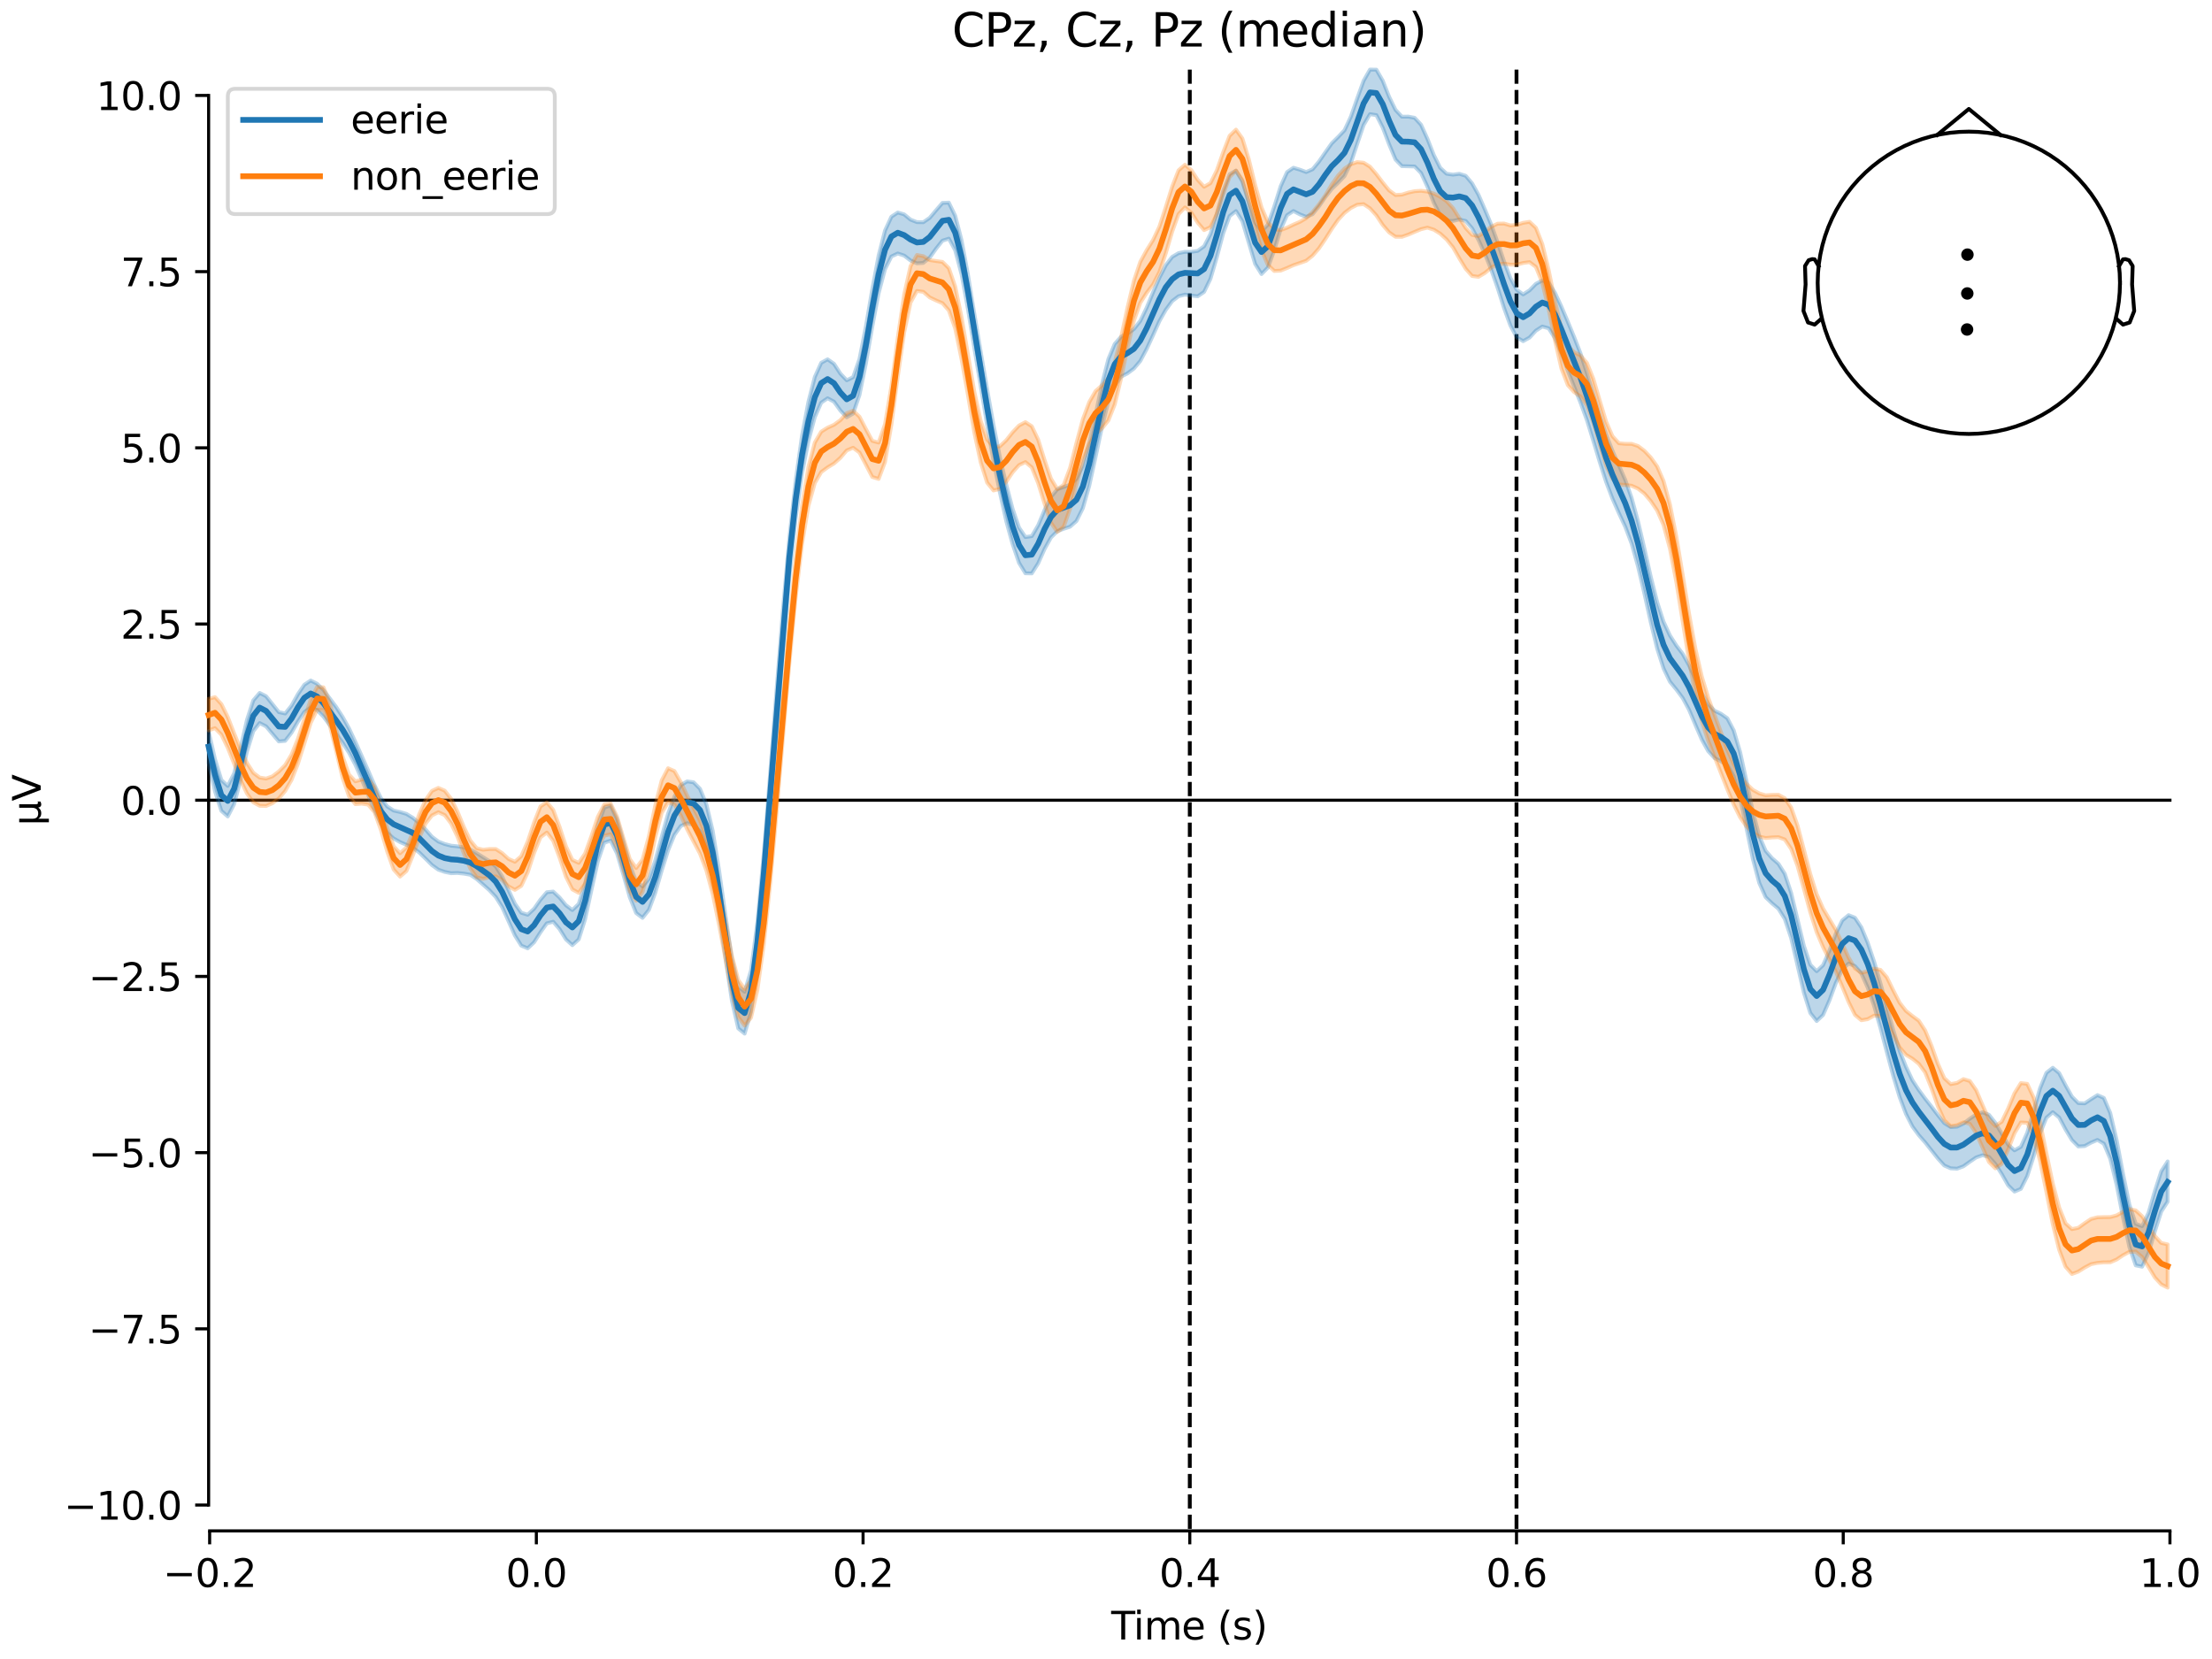 <?xml version="1.0" encoding="utf-8" standalone="no"?>
<!DOCTYPE svg PUBLIC "-//W3C//DTD SVG 1.1//EN"
  "http://www.w3.org/Graphics/SVG/1.1/DTD/svg11.dtd">
<svg xmlns:xlink="http://www.w3.org/1999/xlink" width="576pt" height="432pt" viewBox="0 0 576 432" xmlns="http://www.w3.org/2000/svg" version="1.1">
 <defs>
  <style type="text/css">*{stroke-linejoin: round; stroke-linecap: butt}</style>
 </defs>
 <g id="figure_1">
  <g id="patch_1">
   <path d="M 0 432 
L 576 432 
L 576 0 
L 0 0 
z
" style="fill: #ffffff"/>
  </g>
  <g id="axes_1">
   <g id="patch_2">
    <path d="M 54.324 398.644 
L 565.048 398.644 
L 565.048 18.118 
L 54.324 18.118 
L 54.324 398.644 
z
" style="fill: none; opacity: 0"/>
   </g>
   <g id="patch_3">
    <path d="M 54.324 391.906 
L 54.324 24.856 
" style="fill: none; stroke: #000000; stroke-width: 0.8; stroke-linejoin: miter; stroke-linecap: square"/>
   </g>
   <g id="LineCollection_1">
    <path d="M 309.819 18.118 
L 309.819 398.644 
" clip-path="url(#p8c3795a185)" style="fill: none; stroke-dasharray: 3.7,1.6; stroke-dashoffset: 0; stroke: #000000"/>
    <path d="M 394.895 18.118 
L 394.895 398.644 
" clip-path="url(#p8c3795a185)" style="fill: none; stroke-dasharray: 3.7,1.6; stroke-dashoffset: 0; stroke: #000000"/>
   </g>
   <g id="matplotlib.axis_1">
    <g id="xtick_1">
     <g id="line2d_1">
      <defs>
       <path id="m5c3cc17e5c" d="M 0 0 
L 0 3.5 
" style="stroke: #000000; stroke-width: 0.8"/>
      </defs>
      <g>
       <use xlink:href="#m5c3cc17e5c" x="54.59" y="398.644" style="stroke: #000000; stroke-width: 0.8"/>
      </g>
     </g>
     <g id="text_1">
      <!-- −0.2 -->
      <g transform="translate(42.448 413.242) scale(0.1 -0.1)">
       <defs>
        <path id="DejaVuSans-2212" d="M 678 2272 
L 4684 2272 
L 4684 1741 
L 678 1741 
L 678 2272 
z
" transform="scale(0.016)"/>
        <path id="DejaVuSans-30" d="M 2034 4250 
Q 1547 4250 1301 3770 
Q 1056 3291 1056 2328 
Q 1056 1369 1301 889 
Q 1547 409 2034 409 
Q 2525 409 2770 889 
Q 3016 1369 3016 2328 
Q 3016 3291 2770 3770 
Q 2525 4250 2034 4250 
z
M 2034 4750 
Q 2819 4750 3233 4129 
Q 3647 3509 3647 2328 
Q 3647 1150 3233 529 
Q 2819 -91 2034 -91 
Q 1250 -91 836 529 
Q 422 1150 422 2328 
Q 422 3509 836 4129 
Q 1250 4750 2034 4750 
z
" transform="scale(0.016)"/>
        <path id="DejaVuSans-2e" d="M 684 794 
L 1344 794 
L 1344 0 
L 684 0 
L 684 794 
z
" transform="scale(0.016)"/>
        <path id="DejaVuSans-32" d="M 1228 531 
L 3431 531 
L 3431 0 
L 469 0 
L 469 531 
Q 828 903 1448 1529 
Q 2069 2156 2228 2338 
Q 2531 2678 2651 2914 
Q 2772 3150 2772 3378 
Q 2772 3750 2511 3984 
Q 2250 4219 1831 4219 
Q 1534 4219 1204 4116 
Q 875 4013 500 3803 
L 500 4441 
Q 881 4594 1212 4672 
Q 1544 4750 1819 4750 
Q 2544 4750 2975 4387 
Q 3406 4025 3406 3419 
Q 3406 3131 3298 2873 
Q 3191 2616 2906 2266 
Q 2828 2175 2409 1742 
Q 1991 1309 1228 531 
z
" transform="scale(0.016)"/>
       </defs>
       <use xlink:href="#DejaVuSans-2212"/>
       <use xlink:href="#DejaVuSans-30" transform="translate(83.789 0)"/>
       <use xlink:href="#DejaVuSans-2e" transform="translate(147.412 0)"/>
       <use xlink:href="#DejaVuSans-32" transform="translate(179.199 0)"/>
      </g>
     </g>
    </g>
    <g id="xtick_2">
     <g id="line2d_2">
      <g>
       <use xlink:href="#m5c3cc17e5c" x="139.666" y="398.644" style="stroke: #000000; stroke-width: 0.8"/>
      </g>
     </g>
     <g id="text_2">
      <!-- 0.0 -->
      <g transform="translate(131.714 413.242) scale(0.1 -0.1)">
       <use xlink:href="#DejaVuSans-30"/>
       <use xlink:href="#DejaVuSans-2e" transform="translate(63.623 0)"/>
       <use xlink:href="#DejaVuSans-30" transform="translate(95.41 0)"/>
      </g>
     </g>
    </g>
    <g id="xtick_3">
     <g id="line2d_3">
      <g>
       <use xlink:href="#m5c3cc17e5c" x="224.742" y="398.644" style="stroke: #000000; stroke-width: 0.8"/>
      </g>
     </g>
     <g id="text_3">
      <!-- 0.2 -->
      <g transform="translate(216.791 413.242) scale(0.1 -0.1)">
       <use xlink:href="#DejaVuSans-30"/>
       <use xlink:href="#DejaVuSans-2e" transform="translate(63.623 0)"/>
       <use xlink:href="#DejaVuSans-32" transform="translate(95.41 0)"/>
      </g>
     </g>
    </g>
    <g id="xtick_4">
     <g id="line2d_4">
      <g>
       <use xlink:href="#m5c3cc17e5c" x="309.819" y="398.644" style="stroke: #000000; stroke-width: 0.8"/>
      </g>
     </g>
     <g id="text_4">
      <!-- 0.4 -->
      <g transform="translate(301.867 413.242) scale(0.1 -0.1)">
       <defs>
        <path id="DejaVuSans-34" d="M 2419 4116 
L 825 1625 
L 2419 1625 
L 2419 4116 
z
M 2253 4666 
L 3047 4666 
L 3047 1625 
L 3713 1625 
L 3713 1100 
L 3047 1100 
L 3047 0 
L 2419 0 
L 2419 1100 
L 313 1100 
L 313 1709 
L 2253 4666 
z
" transform="scale(0.016)"/>
       </defs>
       <use xlink:href="#DejaVuSans-30"/>
       <use xlink:href="#DejaVuSans-2e" transform="translate(63.623 0)"/>
       <use xlink:href="#DejaVuSans-34" transform="translate(95.41 0)"/>
      </g>
     </g>
    </g>
    <g id="xtick_5">
     <g id="line2d_5">
      <g>
       <use xlink:href="#m5c3cc17e5c" x="394.895" y="398.644" style="stroke: #000000; stroke-width: 0.8"/>
      </g>
     </g>
     <g id="text_5">
      <!-- 0.6 -->
      <g transform="translate(386.944 413.242) scale(0.1 -0.1)">
       <defs>
        <path id="DejaVuSans-36" d="M 2113 2584 
Q 1688 2584 1439 2293 
Q 1191 2003 1191 1497 
Q 1191 994 1439 701 
Q 1688 409 2113 409 
Q 2538 409 2786 701 
Q 3034 994 3034 1497 
Q 3034 2003 2786 2293 
Q 2538 2584 2113 2584 
z
M 3366 4563 
L 3366 3988 
Q 3128 4100 2886 4159 
Q 2644 4219 2406 4219 
Q 1781 4219 1451 3797 
Q 1122 3375 1075 2522 
Q 1259 2794 1537 2939 
Q 1816 3084 2150 3084 
Q 2853 3084 3261 2657 
Q 3669 2231 3669 1497 
Q 3669 778 3244 343 
Q 2819 -91 2113 -91 
Q 1303 -91 875 529 
Q 447 1150 447 2328 
Q 447 3434 972 4092 
Q 1497 4750 2381 4750 
Q 2619 4750 2861 4703 
Q 3103 4656 3366 4563 
z
" transform="scale(0.016)"/>
       </defs>
       <use xlink:href="#DejaVuSans-30"/>
       <use xlink:href="#DejaVuSans-2e" transform="translate(63.623 0)"/>
       <use xlink:href="#DejaVuSans-36" transform="translate(95.41 0)"/>
      </g>
     </g>
    </g>
    <g id="xtick_6">
     <g id="line2d_6">
      <g>
       <use xlink:href="#m5c3cc17e5c" x="479.972" y="398.644" style="stroke: #000000; stroke-width: 0.8"/>
      </g>
     </g>
     <g id="text_6">
      <!-- 0.8 -->
      <g transform="translate(472.02 413.242) scale(0.1 -0.1)">
       <defs>
        <path id="DejaVuSans-38" d="M 2034 2216 
Q 1584 2216 1326 1975 
Q 1069 1734 1069 1313 
Q 1069 891 1326 650 
Q 1584 409 2034 409 
Q 2484 409 2743 651 
Q 3003 894 3003 1313 
Q 3003 1734 2745 1975 
Q 2488 2216 2034 2216 
z
M 1403 2484 
Q 997 2584 770 2862 
Q 544 3141 544 3541 
Q 544 4100 942 4425 
Q 1341 4750 2034 4750 
Q 2731 4750 3128 4425 
Q 3525 4100 3525 3541 
Q 3525 3141 3298 2862 
Q 3072 2584 2669 2484 
Q 3125 2378 3379 2068 
Q 3634 1759 3634 1313 
Q 3634 634 3220 271 
Q 2806 -91 2034 -91 
Q 1263 -91 848 271 
Q 434 634 434 1313 
Q 434 1759 690 2068 
Q 947 2378 1403 2484 
z
M 1172 3481 
Q 1172 3119 1398 2916 
Q 1625 2713 2034 2713 
Q 2441 2713 2670 2916 
Q 2900 3119 2900 3481 
Q 2900 3844 2670 4047 
Q 2441 4250 2034 4250 
Q 1625 4250 1398 4047 
Q 1172 3844 1172 3481 
z
" transform="scale(0.016)"/>
       </defs>
       <use xlink:href="#DejaVuSans-30"/>
       <use xlink:href="#DejaVuSans-2e" transform="translate(63.623 0)"/>
       <use xlink:href="#DejaVuSans-38" transform="translate(95.41 0)"/>
      </g>
     </g>
    </g>
    <g id="xtick_7">
     <g id="line2d_7">
      <g>
       <use xlink:href="#m5c3cc17e5c" x="565.048" y="398.644" style="stroke: #000000; stroke-width: 0.8"/>
      </g>
     </g>
     <g id="text_7">
      <!-- 1.0 -->
      <g transform="translate(557.097 413.242) scale(0.1 -0.1)">
       <defs>
        <path id="DejaVuSans-31" d="M 794 531 
L 1825 531 
L 1825 4091 
L 703 3866 
L 703 4441 
L 1819 4666 
L 2450 4666 
L 2450 531 
L 3481 531 
L 3481 0 
L 794 0 
L 794 531 
z
" transform="scale(0.016)"/>
       </defs>
       <use xlink:href="#DejaVuSans-31"/>
       <use xlink:href="#DejaVuSans-2e" transform="translate(63.623 0)"/>
       <use xlink:href="#DejaVuSans-30" transform="translate(95.41 0)"/>
      </g>
     </g>
    </g>
    <g id="text_8">
     <!-- Time (s) -->
     <g transform="translate(289.357 426.92) scale(0.1 -0.1)">
      <defs>
       <path id="DejaVuSans-54" d="M -19 4666 
L 3928 4666 
L 3928 4134 
L 2272 4134 
L 2272 0 
L 1638 0 
L 1638 4134 
L -19 4134 
L -19 4666 
z
" transform="scale(0.016)"/>
       <path id="DejaVuSans-69" d="M 603 3500 
L 1178 3500 
L 1178 0 
L 603 0 
L 603 3500 
z
M 603 4863 
L 1178 4863 
L 1178 4134 
L 603 4134 
L 603 4863 
z
" transform="scale(0.016)"/>
       <path id="DejaVuSans-6d" d="M 3328 2828 
Q 3544 3216 3844 3400 
Q 4144 3584 4550 3584 
Q 5097 3584 5394 3201 
Q 5691 2819 5691 2113 
L 5691 0 
L 5113 0 
L 5113 2094 
Q 5113 2597 4934 2840 
Q 4756 3084 4391 3084 
Q 3944 3084 3684 2787 
Q 3425 2491 3425 1978 
L 3425 0 
L 2847 0 
L 2847 2094 
Q 2847 2600 2669 2842 
Q 2491 3084 2119 3084 
Q 1678 3084 1418 2786 
Q 1159 2488 1159 1978 
L 1159 0 
L 581 0 
L 581 3500 
L 1159 3500 
L 1159 2956 
Q 1356 3278 1631 3431 
Q 1906 3584 2284 3584 
Q 2666 3584 2933 3390 
Q 3200 3197 3328 2828 
z
" transform="scale(0.016)"/>
       <path id="DejaVuSans-65" d="M 3597 1894 
L 3597 1613 
L 953 1613 
Q 991 1019 1311 708 
Q 1631 397 2203 397 
Q 2534 397 2845 478 
Q 3156 559 3463 722 
L 3463 178 
Q 3153 47 2828 -22 
Q 2503 -91 2169 -91 
Q 1331 -91 842 396 
Q 353 884 353 1716 
Q 353 2575 817 3079 
Q 1281 3584 2069 3584 
Q 2775 3584 3186 3129 
Q 3597 2675 3597 1894 
z
M 3022 2063 
Q 3016 2534 2758 2815 
Q 2500 3097 2075 3097 
Q 1594 3097 1305 2825 
Q 1016 2553 972 2059 
L 3022 2063 
z
" transform="scale(0.016)"/>
       <path id="DejaVuSans-20" transform="scale(0.016)"/>
       <path id="DejaVuSans-28" d="M 1984 4856 
Q 1566 4138 1362 3434 
Q 1159 2731 1159 2009 
Q 1159 1288 1364 580 
Q 1569 -128 1984 -844 
L 1484 -844 
Q 1016 -109 783 600 
Q 550 1309 550 2009 
Q 550 2706 781 3412 
Q 1013 4119 1484 4856 
L 1984 4856 
z
" transform="scale(0.016)"/>
       <path id="DejaVuSans-73" d="M 2834 3397 
L 2834 2853 
Q 2591 2978 2328 3040 
Q 2066 3103 1784 3103 
Q 1356 3103 1142 2972 
Q 928 2841 928 2578 
Q 928 2378 1081 2264 
Q 1234 2150 1697 2047 
L 1894 2003 
Q 2506 1872 2764 1633 
Q 3022 1394 3022 966 
Q 3022 478 2636 193 
Q 2250 -91 1575 -91 
Q 1294 -91 989 -36 
Q 684 19 347 128 
L 347 722 
Q 666 556 975 473 
Q 1284 391 1588 391 
Q 1994 391 2212 530 
Q 2431 669 2431 922 
Q 2431 1156 2273 1281 
Q 2116 1406 1581 1522 
L 1381 1569 
Q 847 1681 609 1914 
Q 372 2147 372 2553 
Q 372 3047 722 3315 
Q 1072 3584 1716 3584 
Q 2034 3584 2315 3537 
Q 2597 3491 2834 3397 
z
" transform="scale(0.016)"/>
       <path id="DejaVuSans-29" d="M 513 4856 
L 1013 4856 
Q 1481 4119 1714 3412 
Q 1947 2706 1947 2009 
Q 1947 1309 1714 600 
Q 1481 -109 1013 -844 
L 513 -844 
Q 928 -128 1133 580 
Q 1338 1288 1338 2009 
Q 1338 2731 1133 3434 
Q 928 4138 513 4856 
z
" transform="scale(0.016)"/>
      </defs>
      <use xlink:href="#DejaVuSans-54"/>
      <use xlink:href="#DejaVuSans-69" transform="translate(57.959 0)"/>
      <use xlink:href="#DejaVuSans-6d" transform="translate(85.742 0)"/>
      <use xlink:href="#DejaVuSans-65" transform="translate(183.154 0)"/>
      <use xlink:href="#DejaVuSans-20" transform="translate(244.678 0)"/>
      <use xlink:href="#DejaVuSans-28" transform="translate(276.465 0)"/>
      <use xlink:href="#DejaVuSans-73" transform="translate(315.479 0)"/>
      <use xlink:href="#DejaVuSans-29" transform="translate(367.578 0)"/>
     </g>
    </g>
   </g>
   <g id="matplotlib.axis_2">
    <g id="ytick_1">
     <g id="line2d_8">
      <defs>
       <path id="mbc47fdd2e2" d="M 0 0 
L -3.5 0 
" style="stroke: #000000; stroke-width: 0.8"/>
      </defs>
      <g>
       <use xlink:href="#mbc47fdd2e2" x="54.324" y="391.906" style="stroke: #000000; stroke-width: 0.8"/>
      </g>
     </g>
     <g id="text_9">
      <!-- −10.0 -->
      <g transform="translate(16.678 395.705) scale(0.1 -0.1)">
       <use xlink:href="#DejaVuSans-2212"/>
       <use xlink:href="#DejaVuSans-31" transform="translate(83.789 0)"/>
       <use xlink:href="#DejaVuSans-30" transform="translate(147.412 0)"/>
       <use xlink:href="#DejaVuSans-2e" transform="translate(211.035 0)"/>
       <use xlink:href="#DejaVuSans-30" transform="translate(242.822 0)"/>
      </g>
     </g>
    </g>
    <g id="ytick_2">
     <g id="line2d_9">
      <g>
       <use xlink:href="#mbc47fdd2e2" x="54.324" y="346.025" style="stroke: #000000; stroke-width: 0.8"/>
      </g>
     </g>
     <g id="text_10">
      <!-- −7.5 -->
      <g transform="translate(23.041 349.824) scale(0.1 -0.1)">
       <defs>
        <path id="DejaVuSans-37" d="M 525 4666 
L 3525 4666 
L 3525 4397 
L 1831 0 
L 1172 0 
L 2766 4134 
L 525 4134 
L 525 4666 
z
" transform="scale(0.016)"/>
        <path id="DejaVuSans-35" d="M 691 4666 
L 3169 4666 
L 3169 4134 
L 1269 4134 
L 1269 2991 
Q 1406 3038 1543 3061 
Q 1681 3084 1819 3084 
Q 2600 3084 3056 2656 
Q 3513 2228 3513 1497 
Q 3513 744 3044 326 
Q 2575 -91 1722 -91 
Q 1428 -91 1123 -41 
Q 819 9 494 109 
L 494 744 
Q 775 591 1075 516 
Q 1375 441 1709 441 
Q 2250 441 2565 725 
Q 2881 1009 2881 1497 
Q 2881 1984 2565 2268 
Q 2250 2553 1709 2553 
Q 1456 2553 1204 2497 
Q 953 2441 691 2322 
L 691 4666 
z
" transform="scale(0.016)"/>
       </defs>
       <use xlink:href="#DejaVuSans-2212"/>
       <use xlink:href="#DejaVuSans-37" transform="translate(83.789 0)"/>
       <use xlink:href="#DejaVuSans-2e" transform="translate(147.412 0)"/>
       <use xlink:href="#DejaVuSans-35" transform="translate(179.199 0)"/>
      </g>
     </g>
    </g>
    <g id="ytick_3">
     <g id="line2d_10">
      <g>
       <use xlink:href="#mbc47fdd2e2" x="54.324" y="300.144" style="stroke: #000000; stroke-width: 0.8"/>
      </g>
     </g>
     <g id="text_11">
      <!-- −5.0 -->
      <g transform="translate(23.041 303.943) scale(0.1 -0.1)">
       <use xlink:href="#DejaVuSans-2212"/>
       <use xlink:href="#DejaVuSans-35" transform="translate(83.789 0)"/>
       <use xlink:href="#DejaVuSans-2e" transform="translate(147.412 0)"/>
       <use xlink:href="#DejaVuSans-30" transform="translate(179.199 0)"/>
      </g>
     </g>
    </g>
    <g id="ytick_4">
     <g id="line2d_11">
      <g>
       <use xlink:href="#mbc47fdd2e2" x="54.324" y="254.262" style="stroke: #000000; stroke-width: 0.8"/>
      </g>
     </g>
     <g id="text_12">
      <!-- −2.5 -->
      <g transform="translate(23.041 258.061) scale(0.1 -0.1)">
       <use xlink:href="#DejaVuSans-2212"/>
       <use xlink:href="#DejaVuSans-32" transform="translate(83.789 0)"/>
       <use xlink:href="#DejaVuSans-2e" transform="translate(147.412 0)"/>
       <use xlink:href="#DejaVuSans-35" transform="translate(179.199 0)"/>
      </g>
     </g>
    </g>
    <g id="ytick_5">
     <g id="line2d_12">
      <g>
       <use xlink:href="#mbc47fdd2e2" x="54.324" y="208.381" style="stroke: #000000; stroke-width: 0.8"/>
      </g>
     </g>
     <g id="text_13">
      <!-- 0.0 -->
      <g transform="translate(31.421 212.18) scale(0.1 -0.1)">
       <use xlink:href="#DejaVuSans-30"/>
       <use xlink:href="#DejaVuSans-2e" transform="translate(63.623 0)"/>
       <use xlink:href="#DejaVuSans-30" transform="translate(95.41 0)"/>
      </g>
     </g>
    </g>
    <g id="ytick_6">
     <g id="line2d_13">
      <g>
       <use xlink:href="#mbc47fdd2e2" x="54.324" y="162.5" style="stroke: #000000; stroke-width: 0.8"/>
      </g>
     </g>
     <g id="text_14">
      <!-- 2.5 -->
      <g transform="translate(31.421 166.299) scale(0.1 -0.1)">
       <use xlink:href="#DejaVuSans-32"/>
       <use xlink:href="#DejaVuSans-2e" transform="translate(63.623 0)"/>
       <use xlink:href="#DejaVuSans-35" transform="translate(95.41 0)"/>
      </g>
     </g>
    </g>
    <g id="ytick_7">
     <g id="line2d_14">
      <g>
       <use xlink:href="#mbc47fdd2e2" x="54.324" y="116.618" style="stroke: #000000; stroke-width: 0.8"/>
      </g>
     </g>
     <g id="text_15">
      <!-- 5.0 -->
      <g transform="translate(31.421 120.418) scale(0.1 -0.1)">
       <use xlink:href="#DejaVuSans-35"/>
       <use xlink:href="#DejaVuSans-2e" transform="translate(63.623 0)"/>
       <use xlink:href="#DejaVuSans-30" transform="translate(95.41 0)"/>
      </g>
     </g>
    </g>
    <g id="ytick_8">
     <g id="line2d_15">
      <g>
       <use xlink:href="#mbc47fdd2e2" x="54.324" y="70.737" style="stroke: #000000; stroke-width: 0.8"/>
      </g>
     </g>
     <g id="text_16">
      <!-- 7.5 -->
      <g transform="translate(31.421 74.536) scale(0.1 -0.1)">
       <use xlink:href="#DejaVuSans-37"/>
       <use xlink:href="#DejaVuSans-2e" transform="translate(63.623 0)"/>
       <use xlink:href="#DejaVuSans-35" transform="translate(95.41 0)"/>
      </g>
     </g>
    </g>
    <g id="ytick_9">
     <g id="line2d_16">
      <g>
       <use xlink:href="#mbc47fdd2e2" x="54.324" y="24.856" style="stroke: #000000; stroke-width: 0.8"/>
      </g>
     </g>
     <g id="text_17">
      <!-- 10.0 -->
      <g transform="translate(25.058 28.655) scale(0.1 -0.1)">
       <use xlink:href="#DejaVuSans-31"/>
       <use xlink:href="#DejaVuSans-30" transform="translate(63.623 0)"/>
       <use xlink:href="#DejaVuSans-2e" transform="translate(127.246 0)"/>
       <use xlink:href="#DejaVuSans-30" transform="translate(159.033 0)"/>
      </g>
     </g>
    </g>
    <g id="text_18">
     <!-- µV -->
     <g transform="translate(10.599 214.982) rotate(-90) scale(0.1 -0.1)">
      <defs>
       <path id="DejaVuSans-b5" d="M 544 -1331 
L 544 3500 
L 1119 3500 
L 1119 1325 
Q 1119 872 1334 640 
Q 1550 409 1972 409 
Q 2434 409 2667 671 
Q 2900 934 2900 1459 
L 2900 3500 
L 3475 3500 
L 3475 806 
Q 3475 619 3529 530 
Q 3584 441 3700 441 
Q 3728 441 3778 458 
Q 3828 475 3916 513 
L 3916 50 
Q 3788 -22 3673 -56 
Q 3559 -91 3450 -91 
Q 3234 -91 3106 31 
Q 2978 153 2931 403 
Q 2775 156 2548 32 
Q 2322 -91 2016 -91 
Q 1697 -91 1473 31 
Q 1250 153 1119 397 
L 1119 -1331 
L 544 -1331 
z
" transform="scale(0.016)"/>
       <path id="DejaVuSans-56" d="M 1831 0 
L 50 4666 
L 709 4666 
L 2188 738 
L 3669 4666 
L 4325 4666 
L 2547 0 
L 1831 0 
z
" transform="scale(0.016)"/>
      </defs>
      <use xlink:href="#DejaVuSans-b5"/>
      <use xlink:href="#DejaVuSans-56" transform="translate(63.623 0)"/>
     </g>
    </g>
   </g>
   <g id="patch_4">
    <path d="M 54.59 398.644 
L 565.048 398.644 
" style="fill: none; stroke: #000000; stroke-width: 0.8; stroke-linejoin: miter; stroke-linecap: square"/>
   </g>
   <g id="patch_5">
    <path d="M 54.324 208.381 
L 565.048 208.381 
" style="fill: none; stroke: #000000; stroke-width: 0.8; stroke-linejoin: miter; stroke-linecap: square"/>
   </g>
   <g id="text_19">
    <!-- CPz, Cz, Pz (median) -->
    <g transform="translate(247.916 12.118) scale(0.12 -0.12)">
     <defs>
      <path id="DejaVuSans-43" d="M 4122 4306 
L 4122 3641 
Q 3803 3938 3442 4084 
Q 3081 4231 2675 4231 
Q 1875 4231 1450 3742 
Q 1025 3253 1025 2328 
Q 1025 1406 1450 917 
Q 1875 428 2675 428 
Q 3081 428 3442 575 
Q 3803 722 4122 1019 
L 4122 359 
Q 3791 134 3420 21 
Q 3050 -91 2638 -91 
Q 1578 -91 968 557 
Q 359 1206 359 2328 
Q 359 3453 968 4101 
Q 1578 4750 2638 4750 
Q 3056 4750 3426 4639 
Q 3797 4528 4122 4306 
z
" transform="scale(0.016)"/>
      <path id="DejaVuSans-50" d="M 1259 4147 
L 1259 2394 
L 2053 2394 
Q 2494 2394 2734 2622 
Q 2975 2850 2975 3272 
Q 2975 3691 2734 3919 
Q 2494 4147 2053 4147 
L 1259 4147 
z
M 628 4666 
L 2053 4666 
Q 2838 4666 3239 4311 
Q 3641 3956 3641 3272 
Q 3641 2581 3239 2228 
Q 2838 1875 2053 1875 
L 1259 1875 
L 1259 0 
L 628 0 
L 628 4666 
z
" transform="scale(0.016)"/>
      <path id="DejaVuSans-7a" d="M 353 3500 
L 3084 3500 
L 3084 2975 
L 922 459 
L 3084 459 
L 3084 0 
L 275 0 
L 275 525 
L 2438 3041 
L 353 3041 
L 353 3500 
z
" transform="scale(0.016)"/>
      <path id="DejaVuSans-2c" d="M 750 794 
L 1409 794 
L 1409 256 
L 897 -744 
L 494 -744 
L 750 256 
L 750 794 
z
" transform="scale(0.016)"/>
      <path id="DejaVuSans-64" d="M 2906 2969 
L 2906 4863 
L 3481 4863 
L 3481 0 
L 2906 0 
L 2906 525 
Q 2725 213 2448 61 
Q 2172 -91 1784 -91 
Q 1150 -91 751 415 
Q 353 922 353 1747 
Q 353 2572 751 3078 
Q 1150 3584 1784 3584 
Q 2172 3584 2448 3432 
Q 2725 3281 2906 2969 
z
M 947 1747 
Q 947 1113 1208 752 
Q 1469 391 1925 391 
Q 2381 391 2643 752 
Q 2906 1113 2906 1747 
Q 2906 2381 2643 2742 
Q 2381 3103 1925 3103 
Q 1469 3103 1208 2742 
Q 947 2381 947 1747 
z
" transform="scale(0.016)"/>
      <path id="DejaVuSans-61" d="M 2194 1759 
Q 1497 1759 1228 1600 
Q 959 1441 959 1056 
Q 959 750 1161 570 
Q 1363 391 1709 391 
Q 2188 391 2477 730 
Q 2766 1069 2766 1631 
L 2766 1759 
L 2194 1759 
z
M 3341 1997 
L 3341 0 
L 2766 0 
L 2766 531 
Q 2569 213 2275 61 
Q 1981 -91 1556 -91 
Q 1019 -91 701 211 
Q 384 513 384 1019 
Q 384 1609 779 1909 
Q 1175 2209 1959 2209 
L 2766 2209 
L 2766 2266 
Q 2766 2663 2505 2880 
Q 2244 3097 1772 3097 
Q 1472 3097 1187 3025 
Q 903 2953 641 2809 
L 641 3341 
Q 956 3463 1253 3523 
Q 1550 3584 1831 3584 
Q 2591 3584 2966 3190 
Q 3341 2797 3341 1997 
z
" transform="scale(0.016)"/>
      <path id="DejaVuSans-6e" d="M 3513 2113 
L 3513 0 
L 2938 0 
L 2938 2094 
Q 2938 2591 2744 2837 
Q 2550 3084 2163 3084 
Q 1697 3084 1428 2787 
Q 1159 2491 1159 1978 
L 1159 0 
L 581 0 
L 581 3500 
L 1159 3500 
L 1159 2956 
Q 1366 3272 1645 3428 
Q 1925 3584 2291 3584 
Q 2894 3584 3203 3211 
Q 3513 2838 3513 2113 
z
" transform="scale(0.016)"/>
     </defs>
     <use xlink:href="#DejaVuSans-43"/>
     <use xlink:href="#DejaVuSans-50" transform="translate(69.824 0)"/>
     <use xlink:href="#DejaVuSans-7a" transform="translate(130.127 0)"/>
     <use xlink:href="#DejaVuSans-2c" transform="translate(182.617 0)"/>
     <use xlink:href="#DejaVuSans-20" transform="translate(214.404 0)"/>
     <use xlink:href="#DejaVuSans-43" transform="translate(246.191 0)"/>
     <use xlink:href="#DejaVuSans-7a" transform="translate(316.016 0)"/>
     <use xlink:href="#DejaVuSans-2c" transform="translate(368.506 0)"/>
     <use xlink:href="#DejaVuSans-20" transform="translate(400.293 0)"/>
     <use xlink:href="#DejaVuSans-50" transform="translate(432.08 0)"/>
     <use xlink:href="#DejaVuSans-7a" transform="translate(492.383 0)"/>
     <use xlink:href="#DejaVuSans-20" transform="translate(544.873 0)"/>
     <use xlink:href="#DejaVuSans-28" transform="translate(576.66 0)"/>
     <use xlink:href="#DejaVuSans-6d" transform="translate(615.674 0)"/>
     <use xlink:href="#DejaVuSans-65" transform="translate(713.086 0)"/>
     <use xlink:href="#DejaVuSans-64" transform="translate(774.609 0)"/>
     <use xlink:href="#DejaVuSans-69" transform="translate(838.086 0)"/>
     <use xlink:href="#DejaVuSans-61" transform="translate(865.869 0)"/>
     <use xlink:href="#DejaVuSans-6e" transform="translate(927.148 0)"/>
     <use xlink:href="#DejaVuSans-29" transform="translate(990.527 0)"/>
    </g>
   </g>
   <g id="legend_1">
    <g id="patch_6">
     <path d="M 61.324 55.753 
L 142.466 55.753 
Q 144.466 55.753 144.466 53.753 
L 144.466 25.118 
Q 144.466 23.118 142.466 23.118 
L 61.324 23.118 
Q 59.324 23.118 59.324 25.118 
L 59.324 53.753 
Q 59.324 55.753 61.324 55.753 
z
" style="fill: #ffffff; opacity: 0.8; stroke: #cccccc; stroke-linejoin: miter"/>
    </g>
    <g id="line2d_17">
     <path d="M 63.324 31.217 
L 73.324 31.217 
L 83.324 31.217 
" style="fill: none; stroke: #1f77b4; stroke-width: 1.5; stroke-linecap: square"/>
    </g>
    <g id="text_20">
     <!-- eerie -->
     <g transform="translate(91.324 34.717) scale(0.1 -0.1)">
      <defs>
       <path id="DejaVuSans-72" d="M 2631 2963 
Q 2534 3019 2420 3045 
Q 2306 3072 2169 3072 
Q 1681 3072 1420 2755 
Q 1159 2438 1159 1844 
L 1159 0 
L 581 0 
L 581 3500 
L 1159 3500 
L 1159 2956 
Q 1341 3275 1631 3429 
Q 1922 3584 2338 3584 
Q 2397 3584 2469 3576 
Q 2541 3569 2628 3553 
L 2631 2963 
z
" transform="scale(0.016)"/>
      </defs>
      <use xlink:href="#DejaVuSans-65"/>
      <use xlink:href="#DejaVuSans-65" transform="translate(61.523 0)"/>
      <use xlink:href="#DejaVuSans-72" transform="translate(123.047 0)"/>
      <use xlink:href="#DejaVuSans-69" transform="translate(164.16 0)"/>
      <use xlink:href="#DejaVuSans-65" transform="translate(191.943 0)"/>
     </g>
    </g>
    <g id="line2d_18">
     <path d="M 63.324 45.895 
L 73.324 45.895 
L 83.324 45.895 
" style="fill: none; stroke: #ff7f0e; stroke-width: 1.5; stroke-linecap: square"/>
    </g>
    <g id="text_21">
     <!-- non_eerie -->
     <g transform="translate(91.324 49.395) scale(0.1 -0.1)">
      <defs>
       <path id="DejaVuSans-6f" d="M 1959 3097 
Q 1497 3097 1228 2736 
Q 959 2375 959 1747 
Q 959 1119 1226 758 
Q 1494 397 1959 397 
Q 2419 397 2687 759 
Q 2956 1122 2956 1747 
Q 2956 2369 2687 2733 
Q 2419 3097 1959 3097 
z
M 1959 3584 
Q 2709 3584 3137 3096 
Q 3566 2609 3566 1747 
Q 3566 888 3137 398 
Q 2709 -91 1959 -91 
Q 1206 -91 779 398 
Q 353 888 353 1747 
Q 353 2609 779 3096 
Q 1206 3584 1959 3584 
z
" transform="scale(0.016)"/>
       <path id="DejaVuSans-5f" d="M 3263 -1063 
L 3263 -1509 
L -63 -1509 
L -63 -1063 
L 3263 -1063 
z
" transform="scale(0.016)"/>
      </defs>
      <use xlink:href="#DejaVuSans-6e"/>
      <use xlink:href="#DejaVuSans-6f" transform="translate(63.379 0)"/>
      <use xlink:href="#DejaVuSans-6e" transform="translate(124.561 0)"/>
      <use xlink:href="#DejaVuSans-5f" transform="translate(187.939 0)"/>
      <use xlink:href="#DejaVuSans-65" transform="translate(237.939 0)"/>
      <use xlink:href="#DejaVuSans-65" transform="translate(299.463 0)"/>
      <use xlink:href="#DejaVuSans-72" transform="translate(360.986 0)"/>
      <use xlink:href="#DejaVuSans-69" transform="translate(402.1 0)"/>
      <use xlink:href="#DejaVuSans-65" transform="translate(429.883 0)"/>
     </g>
    </g>
   </g>
   <g id="FillBetweenPolyCollection_1">
    <defs>
     <path id="mc9eafedfa9" d="M 54.324 -241.6 
L 54.324 -233.281 
L 55.985 -225.944 
L 57.647 -220.847 
L 59.309 -219.401 
L 60.97 -222.602 
L 62.632 -228.901 
L 64.294 -236.253 
L 65.955 -241.599 
L 67.617 -243.712 
L 69.279 -242.859 
L 70.94 -240.888 
L 72.602 -238.931 
L 74.263 -239.082 
L 75.925 -241.228 
L 77.587 -244.105 
L 79.248 -246.599 
L 80.91 -247.748 
L 82.572 -247.083 
L 84.233 -245.395 
L 85.895 -243.148 
L 87.557 -240.864 
L 89.218 -238.572 
L 90.88 -235.991 
L 92.542 -232.842 
L 94.203 -229.038 
L 95.865 -224.958 
L 97.527 -221.044 
L 99.188 -217.51 
L 100.85 -215.101 
L 102.512 -213.655 
L 104.173 -212.725 
L 105.835 -212.007 
L 107.496 -211.246 
L 109.158 -210.024 
L 110.82 -208.395 
L 112.481 -206.732 
L 114.143 -205.538 
L 115.805 -204.958 
L 117.466 -204.618 
L 119.128 -204.678 
L 120.79 -204.508 
L 122.451 -204.218 
L 124.113 -203.12 
L 125.775 -201.664 
L 127.436 -200.196 
L 129.098 -198.424 
L 130.76 -195.788 
L 132.421 -192.122 
L 134.083 -188.392 
L 135.744 -185.751 
L 137.406 -185.06 
L 139.068 -186.614 
L 140.729 -189.225 
L 142.391 -191.561 
L 144.053 -191.982 
L 145.714 -190.056 
L 147.376 -187.383 
L 149.038 -185.881 
L 150.699 -187.38 
L 152.361 -192.621 
L 154.023 -200.279 
L 155.684 -207.751 
L 157.346 -212.553 
L 159.008 -213.101 
L 160.669 -209.763 
L 162.331 -204.229 
L 163.993 -198.362 
L 165.654 -194.241 
L 167.316 -192.987 
L 168.977 -195.084 
L 170.639 -199.541 
L 172.301 -205.267 
L 173.962 -210.543 
L 175.624 -214.59 
L 177.286 -216.918 
L 178.947 -217.643 
L 180.609 -217.19 
L 182.271 -215.53 
L 183.932 -211.59 
L 185.594 -204.455 
L 187.256 -194.258 
L 188.917 -182.473 
L 190.579 -171.431 
L 192.241 -164.202 
L 193.902 -162.846 
L 195.564 -168.509 
L 197.226 -181.329 
L 198.887 -199.266 
L 200.549 -220.212 
L 202.21 -241.955 
L 203.872 -263.211 
L 205.534 -281.546 
L 207.195 -297.097 
L 208.857 -308.753 
L 210.519 -317.214 
L 212.18 -323.383 
L 213.842 -327.141 
L 215.504 -328.289 
L 217.165 -327.408 
L 218.827 -325.109 
L 220.489 -323.345 
L 222.15 -324.304 
L 223.812 -329.161 
L 225.474 -337.323 
L 227.135 -346.903 
L 228.797 -355.674 
L 230.458 -361.895 
L 232.12 -365.211 
L 233.782 -365.99 
L 235.443 -365.442 
L 237.105 -364.164 
L 238.767 -363.421 
L 240.428 -363.539 
L 242.09 -364.904 
L 243.752 -367.235 
L 245.413 -369.325 
L 247.075 -369.86 
L 248.737 -366.809 
L 250.398 -360.486 
L 252.06 -351.465 
L 253.722 -341.278 
L 255.383 -331.365 
L 257.045 -321.357 
L 258.707 -311.941 
L 260.368 -303.75 
L 262.03 -296.288 
L 263.691 -290.276 
L 265.353 -285.414 
L 267.015 -282.72 
L 268.676 -282.685 
L 270.338 -285.305 
L 272 -289.013 
L 273.661 -292.017 
L 275.323 -293.674 
L 276.985 -294.301 
L 278.646 -294.847 
L 280.308 -296.325 
L 281.97 -299.65 
L 283.631 -305.457 
L 285.293 -313.032 
L 286.955 -320.804 
L 288.616 -327.442 
L 290.278 -331.729 
L 291.94 -333.928 
L 293.601 -334.781 
L 295.263 -336.022 
L 296.924 -337.984 
L 298.586 -341.1 
L 300.248 -344.693 
L 301.909 -348.379 
L 303.571 -351.312 
L 305.233 -353.586 
L 306.894 -354.859 
L 308.556 -355.288 
L 310.218 -355.026 
L 311.879 -354.845 
L 313.541 -355.981 
L 315.203 -359.409 
L 316.864 -365.025 
L 318.526 -371.238 
L 320.188 -375.732 
L 321.849 -377.032 
L 323.511 -374.374 
L 325.173 -368.827 
L 326.834 -363.27 
L 328.496 -360.634 
L 330.157 -362.324 
L 331.819 -366.829 
L 333.481 -372.305 
L 335.142 -375.96 
L 336.804 -377.049 
L 338.466 -376.193 
L 340.127 -375.521 
L 341.789 -376.224 
L 343.451 -378.272 
L 345.112 -380.673 
L 346.774 -382.788 
L 348.436 -384.39 
L 350.097 -386.134 
L 351.759 -389.564 
L 353.421 -394.542 
L 355.082 -399.432 
L 356.744 -402.266 
L 358.405 -402.023 
L 360.067 -398.76 
L 361.729 -394.396 
L 363.39 -390.46 
L 365.052 -388.74 
L 366.714 -388.694 
L 368.375 -388.645 
L 370.037 -386.944 
L 371.699 -383.386 
L 373.36 -379.204 
L 375.022 -375.972 
L 376.684 -374.485 
L 378.345 -374.471 
L 380.007 -374.848 
L 381.669 -374.464 
L 383.33 -372.534 
L 384.992 -369.516 
L 386.654 -365.886 
L 388.315 -361.758 
L 389.977 -357.042 
L 391.638 -351.823 
L 393.3 -347.256 
L 394.962 -344.135 
L 396.623 -343.167 
L 398.285 -344.093 
L 399.947 -345.901 
L 401.608 -346.971 
L 403.27 -346.508 
L 404.932 -343.92 
L 406.593 -339.949 
L 408.255 -335.439 
L 409.917 -331.256 
L 411.578 -327.115 
L 413.24 -322.574 
L 414.902 -317.193 
L 416.563 -311.693 
L 418.225 -306.516 
L 419.887 -302.146 
L 421.548 -298.396 
L 423.21 -294.839 
L 424.871 -290.432 
L 426.533 -284.507 
L 428.195 -277.44 
L 429.856 -269.973 
L 431.518 -263.138 
L 433.18 -257.946 
L 434.841 -254.487 
L 436.503 -252.468 
L 438.165 -250.247 
L 439.826 -247.157 
L 441.488 -243.233 
L 443.15 -239.406 
L 444.811 -236.402 
L 446.473 -234.601 
L 448.135 -233.758 
L 449.796 -232.731 
L 451.458 -229.844 
L 453.12 -224.125 
L 454.781 -216.34 
L 456.443 -208.322 
L 458.104 -202.082 
L 459.766 -198.371 
L 461.428 -196.768 
L 463.089 -195.379 
L 464.751 -192.713 
L 466.413 -187.714 
L 468.074 -180.597 
L 469.736 -173.477 
L 471.398 -168.216 
L 473.059 -166.128 
L 474.721 -167.693 
L 476.383 -171.498 
L 478.044 -176.011 
L 479.706 -179.51 
L 481.368 -181.099 
L 483.029 -180.43 
L 484.691 -178.488 
L 486.352 -174.807 
L 488.014 -170.074 
L 489.676 -164.293 
L 491.337 -157.999 
L 492.999 -151.825 
L 494.661 -146.311 
L 496.322 -141.908 
L 497.984 -138.667 
L 499.646 -136.404 
L 501.307 -134.513 
L 502.969 -132.412 
L 504.631 -130.314 
L 506.292 -128.496 
L 507.954 -127.765 
L 509.616 -127.677 
L 511.277 -128.291 
L 512.939 -129.479 
L 514.601 -130.61 
L 516.262 -131.182 
L 517.924 -130.733 
L 519.585 -128.908 
L 521.247 -126.273 
L 522.909 -123.346 
L 524.57 -121.711 
L 526.232 -122.423 
L 527.894 -125.733 
L 529.555 -130.875 
L 531.217 -136.836 
L 532.879 -140.943 
L 534.54 -142.381 
L 536.202 -141.006 
L 537.864 -137.876 
L 539.525 -135.129 
L 541.187 -133.456 
L 542.849 -133.562 
L 544.51 -134.461 
L 546.172 -135.165 
L 547.834 -134.186 
L 549.495 -130.282 
L 551.157 -123.528 
L 552.818 -115.026 
L 554.48 -107.278 
L 556.142 -102.497 
L 557.803 -102.154 
L 559.465 -105.676 
L 561.127 -111.361 
L 562.788 -116.508 
L 564.45 -119.09 
L 564.45 -129.558 
L 564.45 -129.558 
L 562.788 -127 
L 561.127 -121.874 
L 559.465 -116.174 
L 557.803 -112.707 
L 556.142 -113.328 
L 554.48 -118.358 
L 552.818 -126.442 
L 551.157 -135.175 
L 549.495 -142.212 
L 547.834 -146.104 
L 546.172 -146.833 
L 544.51 -145.783 
L 542.849 -144.689 
L 541.187 -144.765 
L 539.525 -146.445 
L 537.864 -149.406 
L 536.202 -152.575 
L 534.54 -153.95 
L 532.879 -152.647 
L 531.217 -148.604 
L 529.555 -142.687 
L 527.894 -137.068 
L 526.232 -133.372 
L 524.57 -132.456 
L 522.909 -133.944 
L 521.247 -136.825 
L 519.585 -139.604 
L 517.924 -141.706 
L 516.262 -142.372 
L 514.601 -141.806 
L 512.939 -140.699 
L 511.277 -139.411 
L 509.616 -138.62 
L 507.954 -138.519 
L 506.292 -139.548 
L 504.631 -141.63 
L 502.969 -143.818 
L 501.307 -145.929 
L 499.646 -148.181 
L 497.984 -150.714 
L 496.322 -154.216 
L 494.661 -158.358 
L 492.999 -163.812 
L 491.337 -169.824 
L 489.676 -175.916 
L 488.014 -181.599 
L 486.352 -186.524 
L 484.691 -190.53 
L 483.029 -193.032 
L 481.368 -193.693 
L 479.706 -192.306 
L 478.044 -188.875 
L 476.383 -184.472 
L 474.721 -180.669 
L 473.059 -179.106 
L 471.398 -180.788 
L 469.736 -185.682 
L 468.074 -192.572 
L 466.413 -199.479 
L 464.751 -204.479 
L 463.089 -207.091 
L 461.428 -208.534 
L 459.766 -210.459 
L 458.104 -214.326 
L 456.443 -220.644 
L 454.781 -228.609 
L 453.12 -236.177 
L 451.458 -241.807 
L 449.796 -244.97 
L 448.135 -246.133 
L 446.473 -246.933 
L 444.811 -248.617 
L 443.15 -251.46 
L 441.488 -255.137 
L 439.826 -258.73 
L 438.165 -261.75 
L 436.503 -263.94 
L 434.841 -266.541 
L 433.18 -270.119 
L 431.518 -275.245 
L 429.856 -281.835 
L 428.195 -289.169 
L 426.533 -296.24 
L 424.871 -302.346 
L 423.21 -307.066 
L 421.548 -310.849 
L 419.887 -314.617 
L 418.225 -318.892 
L 416.563 -323.855 
L 414.902 -329.354 
L 413.24 -334.794 
L 411.578 -339.953 
L 409.917 -344.209 
L 408.255 -348.234 
L 406.593 -352.151 
L 404.932 -355.721 
L 403.27 -358.37 
L 401.608 -358.979 
L 399.947 -358.088 
L 398.285 -356.392 
L 396.623 -355.345 
L 394.962 -356.53 
L 393.3 -359.622 
L 391.638 -363.968 
L 389.977 -368.9 
L 388.315 -373.507 
L 386.654 -377.48 
L 384.992 -381.281 
L 383.33 -384.262 
L 381.669 -386.227 
L 380.007 -386.74 
L 378.345 -386.526 
L 376.684 -386.764 
L 375.022 -388.31 
L 373.36 -391.645 
L 371.699 -395.87 
L 370.037 -399.521 
L 368.375 -401.322 
L 366.714 -401.636 
L 365.052 -401.619 
L 363.39 -403.395 
L 361.729 -406.789 
L 360.067 -410.985 
L 358.405 -413.862 
L 356.744 -413.882 
L 355.082 -410.983 
L 353.421 -406.381 
L 351.759 -401.616 
L 350.097 -398.068 
L 348.436 -396.325 
L 346.774 -394.671 
L 345.112 -392.33 
L 343.451 -389.922 
L 341.789 -387.922 
L 340.127 -387.204 
L 338.466 -387.826 
L 336.804 -388.315 
L 335.142 -387.184 
L 333.481 -383.506 
L 331.819 -378.21 
L 330.157 -373.487 
L 328.496 -371.834 
L 326.834 -374.102 
L 325.173 -379.213 
L 323.511 -384.765 
L 321.849 -387.584 
L 320.188 -386.629 
L 318.526 -382.32 
L 316.864 -376.387 
L 315.203 -371.063 
L 313.541 -367.868 
L 311.879 -366.675 
L 310.218 -366.417 
L 308.556 -366.421 
L 306.894 -366.086 
L 305.233 -365.106 
L 303.571 -362.939 
L 301.909 -359.705 
L 300.248 -355.861 
L 298.586 -351.875 
L 296.924 -348.43 
L 295.263 -346.311 
L 293.601 -345.131 
L 291.94 -344.319 
L 290.278 -342.455 
L 288.616 -338.497 
L 286.955 -331.96 
L 285.293 -324.129 
L 283.631 -316.564 
L 281.97 -310.712 
L 280.308 -307.316 
L 278.646 -305.772 
L 276.985 -305.191 
L 275.323 -304.594 
L 273.661 -302.614 
L 272 -299.179 
L 270.338 -295.223 
L 268.676 -292.389 
L 267.015 -292.154 
L 265.353 -294.618 
L 263.691 -299.464 
L 262.03 -305.809 
L 260.368 -312.959 
L 258.707 -321.363 
L 257.045 -330.632 
L 255.383 -340.404 
L 253.722 -350.257 
L 252.06 -360.44 
L 250.398 -369.408 
L 248.737 -375.812 
L 247.075 -379.23 
L 245.413 -379.163 
L 243.752 -377.248 
L 242.09 -375.275 
L 240.428 -374.137 
L 238.767 -374.162 
L 237.105 -374.815 
L 235.443 -376.179 
L 233.782 -376.668 
L 232.12 -375.572 
L 230.458 -371.978 
L 228.797 -365.481 
L 227.135 -356.685 
L 225.474 -346.994 
L 223.812 -338.544 
L 222.15 -333.787 
L 220.489 -332.976 
L 218.827 -334.726 
L 217.165 -337.284 
L 215.504 -338.436 
L 213.842 -337.526 
L 212.18 -333.858 
L 210.519 -327.42 
L 208.857 -318.666 
L 207.195 -306.901 
L 205.534 -291.82 
L 203.872 -273.226 
L 202.21 -252.293 
L 200.549 -230.647 
L 198.887 -209.665 
L 197.226 -191.932 
L 195.564 -179.3 
L 193.902 -173.753 
L 192.241 -175.091 
L 190.579 -182.36 
L 188.917 -193.578 
L 187.256 -205.307 
L 185.594 -215.614 
L 183.932 -222.609 
L 182.271 -226.615 
L 180.609 -228.29 
L 178.947 -228.532 
L 177.286 -227.559 
L 175.624 -224.616 
L 173.962 -220.082 
L 172.301 -214.055 
L 170.639 -207.919 
L 168.977 -203.172 
L 167.316 -201.168 
L 165.654 -202.467 
L 163.993 -206.805 
L 162.331 -212.837 
L 160.669 -218.655 
L 159.008 -222.225 
L 157.346 -221.721 
L 155.684 -217.033 
L 154.023 -209.658 
L 152.361 -201.883 
L 150.699 -196.636 
L 149.038 -195.022 
L 147.376 -196.282 
L 145.714 -198.277 
L 144.053 -199.839 
L 142.391 -199.663 
L 140.729 -197.727 
L 139.068 -195.36 
L 137.406 -193.812 
L 135.744 -194.32 
L 134.083 -196.68 
L 132.421 -200.223 
L 130.76 -203.775 
L 129.098 -206.376 
L 127.436 -207.775 
L 125.775 -208.811 
L 124.113 -209.845 
L 122.451 -210.776 
L 120.79 -211.342 
L 119.128 -211.621 
L 117.466 -211.786 
L 115.805 -212.218 
L 114.143 -212.868 
L 112.481 -214.109 
L 110.82 -215.998 
L 109.158 -217.663 
L 107.496 -219.048 
L 105.835 -220.065 
L 104.173 -220.562 
L 102.512 -220.937 
L 100.85 -221.987 
L 99.188 -224.154 
L 97.527 -227.522 
L 95.865 -231.364 
L 94.203 -235.117 
L 92.542 -238.81 
L 90.88 -242.338 
L 89.218 -245.313 
L 87.557 -247.879 
L 85.895 -250.102 
L 84.233 -252.311 
L 82.572 -253.956 
L 80.91 -254.799 
L 79.248 -253.702 
L 77.587 -251.255 
L 75.925 -248.275 
L 74.263 -246.205 
L 72.602 -246.572 
L 70.94 -248.648 
L 69.279 -250.721 
L 67.617 -251.56 
L 65.955 -249.622 
L 64.294 -244.496 
L 62.632 -237.19 
L 60.97 -230.619 
L 59.309 -227.347 
L 57.647 -228.889 
L 55.985 -234.31 
L 54.324 -241.6 
z
" style="stroke: #1f77b4; stroke-opacity: 0.3"/>
    </defs>
    <g>
     <use xlink:href="#mc9eafedfa9" x="0" y="432" style="fill: #1f77b4; fill-opacity: 0.3; stroke: #1f77b4; stroke-opacity: 0.3"/>
    </g>
   </g>
   <g id="FillBetweenPolyCollection_2">
    <defs>
     <path id="me43c7bcdd7" d="M 54.324 -250.028 
L 54.324 -241.804 
L 55.985 -242.393 
L 57.647 -240.691 
L 59.309 -237.272 
L 60.97 -233.122 
L 62.632 -228.864 
L 64.294 -225.409 
L 65.955 -223.085 
L 67.617 -222.176 
L 69.279 -222.116 
L 70.94 -222.844 
L 72.602 -224.075 
L 74.263 -226.034 
L 75.925 -228.924 
L 77.587 -233.149 
L 79.248 -238.37 
L 80.91 -243.778 
L 82.572 -247.153 
L 84.233 -247.114 
L 85.895 -243.012 
L 87.557 -236.354 
L 89.218 -229.423 
L 90.88 -224.651 
L 92.542 -222.596 
L 94.203 -222.727 
L 95.865 -222.473 
L 97.527 -220.518 
L 99.188 -215.894 
L 100.85 -210.189 
L 102.512 -205.568 
L 104.173 -203.738 
L 105.835 -205.185 
L 107.496 -209.235 
L 109.158 -213.75 
L 110.82 -217.546 
L 112.481 -219.657 
L 114.143 -220.503 
L 115.805 -219.748 
L 117.466 -217.564 
L 119.128 -214.126 
L 120.79 -209.761 
L 122.451 -205.883 
L 124.113 -203.537 
L 125.775 -203.16 
L 127.436 -203.566 
L 129.098 -203.785 
L 130.76 -202.876 
L 132.421 -201.199 
L 134.083 -200.286 
L 135.744 -201.32 
L 137.406 -204.819 
L 139.068 -209.877 
L 140.729 -213.945 
L 142.391 -215.212 
L 144.053 -213.092 
L 145.714 -208.666 
L 147.376 -203.703 
L 149.038 -200.399 
L 150.699 -199.5 
L 152.361 -201.902 
L 154.023 -206.402 
L 155.684 -211.241 
L 157.346 -214.402 
L 159.008 -214.764 
L 160.669 -211.268 
L 162.331 -205.489 
L 163.993 -199.907 
L 165.654 -197.447 
L 167.316 -199.724 
L 168.977 -205.991 
L 170.639 -214.049 
L 172.301 -220.318 
L 173.962 -223.083 
L 175.624 -222.499 
L 177.286 -219.614 
L 178.947 -216.03 
L 180.609 -212.854 
L 182.271 -209.719 
L 183.932 -205.361 
L 185.594 -199.184 
L 187.256 -191.102 
L 188.917 -182.274 
L 190.579 -173.418 
L 192.241 -167.173 
L 193.902 -164.942 
L 195.564 -167.004 
L 197.226 -174.212 
L 198.887 -186.048 
L 200.549 -201.815 
L 202.21 -220.24 
L 203.872 -239.829 
L 205.534 -259.048 
L 207.195 -276.479 
L 208.857 -290.342 
L 210.519 -300.316 
L 212.18 -306.218 
L 213.842 -309.071 
L 215.504 -310.295 
L 217.165 -311.297 
L 218.827 -312.767 
L 220.489 -314.71 
L 222.15 -315.405 
L 223.812 -314.15 
L 225.474 -310.995 
L 227.135 -307.799 
L 228.797 -307.29 
L 230.458 -311.693 
L 232.12 -321.441 
L 233.782 -333.96 
L 235.443 -345.401 
L 237.105 -353.226 
L 238.767 -356.233 
L 240.428 -356.008 
L 242.09 -354.557 
L 243.752 -353.763 
L 245.413 -353.053 
L 247.075 -351.153 
L 248.737 -346.455 
L 250.398 -338.402 
L 252.06 -329.098 
L 253.722 -319.318 
L 255.383 -311.59 
L 257.045 -306.322 
L 258.707 -304.285 
L 260.368 -304.689 
L 262.03 -306.53 
L 263.691 -309.039 
L 265.353 -310.891 
L 267.015 -311.677 
L 268.676 -310.289 
L 270.338 -306.178 
L 272 -300.823 
L 273.661 -295.9 
L 275.323 -293.486 
L 276.985 -294.826 
L 278.646 -299.518 
L 280.308 -305.963 
L 281.97 -312.105 
L 283.631 -316.346 
L 285.293 -319.027 
L 286.955 -320.446 
L 288.616 -322.512 
L 290.278 -326.689 
L 291.94 -333.489 
L 293.601 -341.4 
L 295.263 -348.476 
L 296.924 -353.125 
L 298.586 -355.738 
L 300.248 -357.912 
L 301.909 -361.173 
L 303.571 -366.07 
L 305.233 -371.682 
L 306.894 -376.248 
L 308.556 -377.972 
L 310.218 -376.637 
L 311.879 -374.027 
L 313.541 -372.081 
L 315.203 -372.842 
L 316.864 -376.28 
L 318.526 -381.415 
L 320.188 -385.906 
L 321.849 -387.559 
L 323.511 -385.127 
L 325.173 -379.674 
L 326.834 -372.849 
L 328.496 -366.835 
L 330.157 -363.012 
L 331.819 -361.444 
L 333.481 -361.532 
L 335.142 -362.208 
L 336.804 -362.946 
L 338.466 -363.512 
L 340.127 -364.095 
L 341.789 -365.415 
L 343.451 -367.319 
L 345.112 -369.749 
L 346.774 -372.368 
L 348.436 -374.749 
L 350.097 -376.548 
L 351.759 -377.831 
L 353.421 -378.689 
L 355.082 -378.842 
L 356.744 -377.745 
L 358.405 -375.903 
L 360.067 -373.409 
L 361.729 -371.488 
L 363.39 -370.338 
L 365.052 -370.33 
L 366.714 -370.909 
L 368.375 -371.629 
L 370.037 -372.317 
L 371.699 -372.721 
L 373.36 -372.194 
L 375.022 -371.168 
L 376.684 -369.656 
L 378.345 -367.611 
L 380.007 -364.729 
L 381.669 -362.008 
L 383.33 -360.132 
L 384.992 -359.912 
L 386.654 -360.904 
L 388.315 -362.304 
L 389.977 -363.169 
L 391.638 -363.349 
L 393.3 -363.088 
L 394.962 -363.094 
L 396.623 -363.518 
L 398.285 -363.743 
L 399.947 -362.48 
L 401.608 -358.377 
L 403.27 -351.437 
L 404.932 -343.244 
L 406.593 -336.033 
L 408.255 -331.717 
L 409.917 -329.883 
L 411.578 -328.766 
L 413.24 -326.34 
L 414.902 -321.995 
L 416.563 -316.244 
L 418.225 -310.735 
L 419.887 -307.274 
L 421.548 -305.854 
L 423.21 -305.711 
L 424.871 -305.51 
L 426.533 -304.76 
L 428.195 -303.471 
L 429.856 -301.518 
L 431.518 -299.067 
L 433.18 -295.294 
L 434.841 -289.158 
L 436.503 -280.511 
L 438.165 -270.213 
L 439.826 -259.951 
L 441.488 -251.101 
L 443.15 -244.161 
L 444.811 -239.106 
L 446.473 -234.9 
L 448.135 -230.679 
L 449.796 -226.481 
L 451.458 -222.506 
L 453.12 -219.177 
L 454.781 -216.794 
L 456.443 -215.166 
L 458.104 -214.162 
L 459.766 -213.777 
L 461.428 -213.93 
L 463.089 -214 
L 464.751 -213.398 
L 466.413 -210.949 
L 468.074 -206.514 
L 469.736 -200.543 
L 471.398 -194.45 
L 473.059 -189.265 
L 474.721 -185.376 
L 476.383 -182.084 
L 478.044 -178.998 
L 479.706 -175.108 
L 481.368 -171.091 
L 483.029 -167.727 
L 484.691 -166.331 
L 486.352 -166.616 
L 488.014 -167.535 
L 489.676 -167.402 
L 491.337 -165.569 
L 492.999 -162.455 
L 494.661 -159.263 
L 496.322 -157.332 
L 497.984 -156.323 
L 499.646 -155.001 
L 501.307 -152.746 
L 502.969 -148.584 
L 504.631 -143.922 
L 506.292 -140.268 
L 507.954 -138.734 
L 509.616 -139.004 
L 511.277 -139.749 
L 512.939 -139.366 
L 514.601 -136.887 
L 516.262 -133.162 
L 517.924 -129.429 
L 519.585 -127.766 
L 521.247 -128.937 
L 522.909 -132.675 
L 524.57 -136.905 
L 526.232 -139.698 
L 527.894 -139.616 
L 529.555 -136.094 
L 531.217 -129.712 
L 532.879 -121.624 
L 534.54 -113.246 
L 536.202 -106.559 
L 537.864 -102.149 
L 539.525 -100.252 
L 541.187 -100.876 
L 542.849 -101.926 
L 544.51 -102.81 
L 546.172 -103.148 
L 547.834 -103.29 
L 549.495 -103.299 
L 551.157 -104.016 
L 552.818 -105.127 
L 554.48 -106.035 
L 556.142 -106.067 
L 557.803 -104.688 
L 559.465 -102.086 
L 561.127 -99.334 
L 562.788 -97.539 
L 564.45 -96.704 
L 564.45 -107.959 
L 564.45 -107.959 
L 562.788 -108.333 
L 561.127 -110.142 
L 559.465 -112.749 
L 557.803 -115.291 
L 556.142 -116.809 
L 554.48 -117.182 
L 552.818 -116.434 
L 551.157 -115.512 
L 549.495 -115.085 
L 547.834 -115.064 
L 546.172 -115.013 
L 544.51 -114.583 
L 542.849 -113.484 
L 541.187 -112.278 
L 539.525 -111.939 
L 537.864 -113.452 
L 536.202 -117.585 
L 534.54 -123.844 
L 532.879 -131.719 
L 531.217 -139.868 
L 529.555 -146.197 
L 527.894 -149.765 
L 526.232 -149.964 
L 524.57 -147.323 
L 522.909 -143.332 
L 521.247 -139.907 
L 519.585 -138.804 
L 517.924 -140.517 
L 516.262 -144.203 
L 514.601 -148.112 
L 512.939 -150.508 
L 511.277 -151.004 
L 509.616 -150.007 
L 507.954 -149.703 
L 506.292 -151.25 
L 504.631 -154.98 
L 502.969 -159.659 
L 501.307 -163.664 
L 499.646 -166.216 
L 497.984 -167.434 
L 496.322 -168.761 
L 494.661 -170.888 
L 492.999 -174.119 
L 491.337 -177.511 
L 489.676 -179.441 
L 488.014 -179.789 
L 486.352 -179.089 
L 484.691 -178.688 
L 483.029 -179.823 
L 481.368 -182.669 
L 479.706 -186.338 
L 478.044 -189.862 
L 476.383 -192.635 
L 474.721 -195.415 
L 473.059 -199.15 
L 471.398 -204.402 
L 469.736 -210.744 
L 468.074 -217.014 
L 466.413 -221.706 
L 464.751 -224.155 
L 463.089 -225.053 
L 461.428 -225.021 
L 459.766 -224.908 
L 458.104 -225.406 
L 456.443 -226.32 
L 454.781 -227.898 
L 453.12 -230.041 
L 451.458 -233.083 
L 449.796 -236.771 
L 448.135 -241.331 
L 446.473 -245.828 
L 444.811 -250.36 
L 443.15 -255.822 
L 441.488 -263.046 
L 439.826 -272.21 
L 438.165 -282.362 
L 436.503 -292.339 
L 434.841 -300.674 
L 433.18 -306.757 
L 431.518 -310.555 
L 429.856 -312.866 
L 428.195 -314.617 
L 426.533 -315.867 
L 424.871 -316.421 
L 423.21 -316.433 
L 421.548 -316.585 
L 419.887 -318.405 
L 418.225 -322.219 
L 416.563 -327.727 
L 414.902 -333.34 
L 413.24 -337.478 
L 411.578 -339.428 
L 409.917 -340.264 
L 408.255 -341.928 
L 406.593 -346.408 
L 404.932 -353.545 
L 403.27 -361.685 
L 401.608 -368.472 
L 399.947 -372.672 
L 398.285 -374.245 
L 396.623 -373.978 
L 394.962 -373.447 
L 393.3 -373.301 
L 391.638 -373.798 
L 389.977 -373.754 
L 388.315 -372.968 
L 386.654 -371.627 
L 384.992 -370.533 
L 383.33 -370.829 
L 381.669 -372.633 
L 380.007 -375.21 
L 378.345 -377.818 
L 376.684 -379.614 
L 375.022 -380.752 
L 373.36 -381.596 
L 371.699 -382.109 
L 370.037 -382.323 
L 368.375 -382.215 
L 366.714 -381.853 
L 365.052 -381.322 
L 363.39 -381.226 
L 361.729 -382.424 
L 360.067 -384.465 
L 358.405 -386.653 
L 356.744 -388.591 
L 355.082 -389.632 
L 353.421 -389.795 
L 351.759 -389.226 
L 350.097 -388.084 
L 348.436 -386.285 
L 346.774 -383.929 
L 345.112 -381.148 
L 343.451 -378.776 
L 341.789 -376.764 
L 340.127 -375.196 
L 338.466 -374.23 
L 336.804 -373.51 
L 335.142 -372.706 
L 333.481 -372.089 
L 331.819 -372.339 
L 330.157 -374.117 
L 328.496 -378.013 
L 326.834 -383.864 
L 325.173 -390.569 
L 323.511 -395.94 
L 321.849 -398.25 
L 320.188 -396.65 
L 318.526 -392.36 
L 316.864 -387.653 
L 315.203 -384.313 
L 313.541 -383.366 
L 311.879 -385.164 
L 310.218 -387.701 
L 308.556 -389.096 
L 306.894 -387.645 
L 305.233 -383.402 
L 303.571 -378.081 
L 301.909 -373.011 
L 300.248 -369.486 
L 298.586 -366.842 
L 296.924 -363.805 
L 295.263 -358.859 
L 293.601 -351.919 
L 291.94 -344.19 
L 290.278 -337.68 
L 288.616 -333.533 
L 286.955 -331.641 
L 285.293 -330.18 
L 283.631 -327.284 
L 281.97 -322.811 
L 280.308 -316.648 
L 278.646 -310.178 
L 276.985 -305.729 
L 275.323 -304.632 
L 273.661 -307.386 
L 272 -312.21 
L 270.338 -317.523 
L 268.676 -321.001 
L 267.015 -322.076 
L 265.353 -321.193 
L 263.691 -319.45 
L 262.03 -317.362 
L 260.368 -315.785 
L 258.707 -315.58 
L 257.045 -317.577 
L 255.383 -322.366 
L 253.722 -329.953 
L 252.06 -339.643 
L 250.398 -349.341 
L 248.737 -357.367 
L 247.075 -362.166 
L 245.413 -363.803 
L 243.752 -364.029 
L 242.09 -364.289 
L 240.428 -365.3 
L 238.767 -365.6 
L 237.105 -362.697 
L 235.443 -355.309 
L 233.782 -344.087 
L 232.12 -331.43 
L 230.458 -321.539 
L 228.797 -316.756 
L 227.135 -317.203 
L 225.474 -320.287 
L 223.812 -323.484 
L 222.15 -325.06 
L 220.489 -324.42 
L 218.827 -322.586 
L 217.165 -321.381 
L 215.504 -320.64 
L 213.842 -319.594 
L 212.18 -316.769 
L 210.519 -310.449 
L 208.857 -300.314 
L 207.195 -286.662 
L 205.534 -269.601 
L 203.872 -250.937 
L 202.21 -231.864 
L 200.549 -213.37 
L 198.887 -197.062 
L 197.226 -184.369 
L 195.564 -176.672 
L 193.902 -174.454 
L 192.241 -176.809 
L 190.579 -183.182 
L 188.917 -191.924 
L 187.256 -200.667 
L 185.594 -208.229 
L 183.932 -214.068 
L 182.271 -218.383 
L 180.609 -221.617 
L 178.947 -224.798 
L 177.286 -228.313 
L 175.624 -231.213 
L 173.962 -231.951 
L 172.301 -228.776 
L 170.639 -222.32 
L 168.977 -214.257 
L 167.316 -208.165 
L 165.654 -205.966 
L 163.993 -208.323 
L 162.331 -213.788 
L 160.669 -219.391 
L 159.008 -222.745 
L 157.346 -222.509 
L 155.684 -219.304 
L 154.023 -214.339 
L 152.361 -209.732 
L 150.699 -207.31 
L 149.038 -208.089 
L 147.376 -211.616 
L 145.714 -216.689 
L 144.053 -221.11 
L 142.391 -223.086 
L 140.729 -222.004 
L 139.068 -217.804 
L 137.406 -212.836 
L 135.744 -209.071 
L 134.083 -207.604 
L 132.421 -208.344 
L 130.76 -209.846 
L 129.098 -210.92 
L 127.436 -210.91 
L 125.775 -210.737 
L 124.113 -211.147 
L 122.451 -213.145 
L 120.79 -216.664 
L 119.128 -220.662 
L 117.466 -224.008 
L 115.805 -226.113 
L 114.143 -226.829 
L 112.481 -226.048 
L 110.82 -223.667 
L 109.158 -219.966 
L 107.496 -215.192 
L 105.835 -211.311 
L 104.173 -209.823 
L 102.512 -211.612 
L 100.85 -216.337 
L 99.188 -222.178 
L 97.527 -227.093 
L 95.865 -229.151 
L 94.203 -229.008 
L 92.542 -228.543 
L 90.88 -230.305 
L 89.218 -235.076 
L 87.557 -242.16 
L 85.895 -248.965 
L 84.233 -253.022 
L 82.572 -253.138 
L 80.91 -249.865 
L 79.248 -244.774 
L 77.587 -239.641 
L 75.925 -235.535 
L 74.263 -232.772 
L 72.602 -231.109 
L 70.94 -229.842 
L 69.279 -229.261 
L 67.617 -229.526 
L 65.955 -230.777 
L 64.294 -233.355 
L 62.632 -236.951 
L 60.97 -241.033 
L 59.309 -245.288 
L 57.647 -248.659 
L 55.985 -250.465 
L 54.324 -250.028 
z
" style="stroke: #ff7f0e; stroke-opacity: 0.3"/>
    </defs>
    <g>
     <use xlink:href="#me43c7bcdd7" x="0" y="432" style="fill: #ff7f0e; fill-opacity: 0.3; stroke: #ff7f0e; stroke-opacity: 0.3"/>
    </g>
   </g>
   <g id="line2d_19">
    <path d="M 54.324 194.424 
L 55.985 201.705 
L 57.647 207.078 
L 59.309 208.552 
L 60.97 205.373 
L 62.632 198.9 
L 64.294 191.594 
L 65.955 186.383 
L 67.617 184.269 
L 69.279 185.118 
L 72.602 189.177 
L 74.263 189.281 
L 75.925 187.104 
L 77.587 184.133 
L 79.248 181.71 
L 80.91 180.585 
L 82.572 181.366 
L 84.233 183.121 
L 87.557 187.638 
L 89.218 190.017 
L 90.88 192.848 
L 92.542 196.148 
L 95.865 203.804 
L 97.527 207.82 
L 99.188 211.252 
L 100.85 213.384 
L 102.512 214.643 
L 107.496 216.878 
L 109.158 218.262 
L 112.481 221.612 
L 114.143 222.781 
L 115.805 223.446 
L 117.466 223.773 
L 119.128 223.886 
L 120.79 224.144 
L 122.451 224.614 
L 124.113 225.544 
L 127.436 227.924 
L 129.098 229.589 
L 130.76 232.242 
L 134.083 239.387 
L 135.744 241.95 
L 137.406 242.553 
L 139.068 240.916 
L 140.729 238.371 
L 142.391 236.33 
L 144.053 236.051 
L 145.714 237.819 
L 147.376 240.173 
L 149.038 241.503 
L 150.699 239.851 
L 152.361 234.561 
L 155.684 219.474 
L 157.346 214.734 
L 159.008 214.252 
L 160.669 217.598 
L 163.993 229.305 
L 165.654 233.544 
L 167.316 234.841 
L 168.977 232.863 
L 170.639 228.352 
L 173.962 216.636 
L 175.624 212.362 
L 177.286 209.76 
L 178.947 208.905 
L 180.609 209.238 
L 182.271 210.923 
L 183.932 214.982 
L 185.594 221.992 
L 187.256 232.271 
L 190.579 255.26 
L 192.241 262.481 
L 193.902 263.802 
L 195.564 258.091 
L 197.226 245.293 
L 198.887 227.527 
L 205.534 145.264 
L 207.195 130.037 
L 208.857 118.341 
L 210.519 109.731 
L 212.18 103.412 
L 213.842 99.764 
L 215.504 98.705 
L 217.165 99.786 
L 218.827 102.208 
L 220.489 103.985 
L 222.15 103.048 
L 223.812 98.116 
L 225.474 89.878 
L 227.135 80.213 
L 228.797 71.449 
L 230.458 65.029 
L 232.12 61.591 
L 233.782 60.603 
L 235.443 61.225 
L 237.105 62.372 
L 238.767 63.138 
L 240.428 62.987 
L 242.09 61.72 
L 245.413 57.497 
L 247.075 57.241 
L 248.737 60.597 
L 250.398 66.985 
L 252.06 75.888 
L 257.045 106.137 
L 258.707 115.423 
L 260.368 123.657 
L 262.03 130.919 
L 263.691 137.106 
L 265.353 141.918 
L 267.015 144.585 
L 268.676 144.419 
L 270.338 141.589 
L 272 137.76 
L 273.661 134.621 
L 275.323 132.777 
L 278.646 131.584 
L 280.308 130.14 
L 281.97 126.715 
L 283.631 120.832 
L 286.955 105.539 
L 288.616 99.04 
L 290.278 94.822 
L 291.94 92.801 
L 293.601 91.951 
L 295.263 90.825 
L 296.924 88.679 
L 298.586 85.464 
L 301.909 77.912 
L 303.571 74.796 
L 305.233 72.689 
L 306.894 71.455 
L 308.556 71.051 
L 311.879 71.201 
L 313.541 70.061 
L 315.203 66.627 
L 316.864 61.225 
L 318.526 55.236 
L 320.188 50.755 
L 321.849 49.658 
L 323.511 52.408 
L 326.834 63.196 
L 328.496 65.629 
L 330.157 64.123 
L 331.819 59.5 
L 333.481 54.169 
L 335.142 50.489 
L 336.804 49.316 
L 340.127 50.601 
L 341.789 49.943 
L 343.451 48.01 
L 345.112 45.529 
L 346.774 43.287 
L 348.436 41.669 
L 350.097 39.809 
L 351.759 36.418 
L 355.082 26.938 
L 356.744 24.064 
L 358.405 24.229 
L 360.067 27.118 
L 361.729 31.43 
L 363.39 35.15 
L 365.052 36.862 
L 366.714 36.897 
L 368.375 37.064 
L 370.037 38.837 
L 371.699 42.353 
L 373.36 46.513 
L 375.022 49.786 
L 376.684 51.339 
L 378.345 51.449 
L 380.007 51.139 
L 381.669 51.583 
L 383.33 53.488 
L 384.992 56.586 
L 386.654 60.319 
L 388.315 64.34 
L 389.977 68.963 
L 391.638 73.948 
L 393.3 78.456 
L 394.962 81.587 
L 396.623 82.598 
L 398.285 81.617 
L 399.947 79.855 
L 401.608 78.786 
L 403.27 79.375 
L 404.932 81.939 
L 406.593 85.796 
L 411.578 98.382 
L 413.24 103.151 
L 418.225 119.217 
L 419.887 123.604 
L 423.21 131.041 
L 424.871 135.597 
L 426.533 141.532 
L 431.518 162.722 
L 433.18 167.914 
L 434.841 171.405 
L 438.165 175.955 
L 439.826 178.944 
L 443.15 186.482 
L 444.811 189.435 
L 446.473 191.118 
L 448.135 191.904 
L 449.796 193.134 
L 451.458 196.217 
L 453.12 201.848 
L 456.443 217.29 
L 458.104 223.56 
L 459.766 227.388 
L 461.428 229.281 
L 463.089 230.666 
L 464.751 233.324 
L 466.413 238.326 
L 469.736 252.406 
L 471.398 257.545 
L 473.059 259.355 
L 474.721 257.75 
L 476.383 253.807 
L 478.044 249.283 
L 479.706 245.794 
L 481.368 244.307 
L 483.029 244.905 
L 484.691 247.268 
L 486.352 251.042 
L 488.014 255.931 
L 489.676 261.7 
L 492.999 274.152 
L 494.661 279.617 
L 496.322 283.894 
L 497.984 287.06 
L 499.646 289.489 
L 502.969 293.807 
L 504.631 296.062 
L 506.292 297.869 
L 507.954 298.81 
L 509.616 298.811 
L 511.277 298.066 
L 514.601 295.691 
L 516.262 295.092 
L 517.924 295.686 
L 519.585 297.647 
L 522.909 303.354 
L 524.57 304.936 
L 526.232 304.149 
L 527.894 300.637 
L 529.555 295.238 
L 531.217 289.455 
L 532.879 285.389 
L 534.54 284.013 
L 536.202 285.358 
L 539.525 291.231 
L 541.187 292.94 
L 542.849 292.902 
L 544.51 291.766 
L 546.172 290.944 
L 547.834 291.902 
L 549.495 295.829 
L 551.157 302.738 
L 552.818 311.256 
L 554.48 319.102 
L 556.142 324.068 
L 557.803 324.562 
L 559.465 320.947 
L 561.127 315.371 
L 562.788 310.307 
L 564.45 307.793 
L 564.45 307.793 
" style="fill: none; stroke: #1f77b4; stroke-width: 1.5; stroke-linecap: square"/>
   </g>
   <g id="line2d_20">
    <path d="M 54.324 186.18 
L 55.985 185.606 
L 57.647 187.378 
L 59.309 190.836 
L 62.632 199.15 
L 64.294 202.69 
L 65.955 205.101 
L 67.617 206.218 
L 69.279 206.361 
L 70.94 205.736 
L 72.602 204.487 
L 74.263 202.613 
L 75.925 199.768 
L 77.587 195.647 
L 80.91 185.243 
L 82.572 181.885 
L 84.233 182.014 
L 85.895 186.131 
L 89.218 199.809 
L 90.88 204.561 
L 92.542 206.404 
L 94.203 206.215 
L 95.865 206.149 
L 97.527 208.162 
L 99.188 212.925 
L 100.85 218.749 
L 102.512 223.459 
L 104.173 225.238 
L 105.835 223.731 
L 107.496 219.812 
L 109.158 215.195 
L 110.82 211.406 
L 112.481 209.133 
L 114.143 208.353 
L 115.805 209.017 
L 117.466 211.178 
L 119.128 214.534 
L 120.79 218.697 
L 122.451 222.386 
L 124.113 224.557 
L 125.775 225.004 
L 127.436 224.674 
L 129.098 224.558 
L 130.76 225.584 
L 132.421 227.191 
L 134.083 228.025 
L 135.744 226.813 
L 137.406 223.078 
L 139.068 218.122 
L 140.729 214.002 
L 142.391 212.801 
L 144.053 214.814 
L 145.714 219.218 
L 147.376 224.203 
L 149.038 227.581 
L 150.699 228.412 
L 152.361 226.02 
L 154.023 221.495 
L 155.684 216.614 
L 157.346 213.419 
L 159.008 213.245 
L 160.669 216.644 
L 163.993 227.896 
L 165.654 230.287 
L 167.316 227.958 
L 168.977 221.77 
L 170.639 213.887 
L 172.301 207.546 
L 173.962 204.493 
L 175.624 205.223 
L 177.286 208.02 
L 180.609 214.538 
L 182.271 217.777 
L 183.932 222.033 
L 185.594 228.015 
L 187.256 235.857 
L 190.579 253.418 
L 192.241 259.659 
L 193.902 262.119 
L 195.564 260.072 
L 197.226 252.708 
L 198.887 240.503 
L 200.549 224.424 
L 203.872 186.649 
L 205.534 167.783 
L 207.195 150.595 
L 208.857 136.758 
L 210.519 126.655 
L 212.18 120.505 
L 213.842 117.573 
L 215.504 116.411 
L 217.165 115.527 
L 218.827 114.171 
L 220.489 112.429 
L 222.15 111.692 
L 223.812 113.092 
L 227.135 119.532 
L 228.797 119.978 
L 230.458 115.372 
L 232.12 105.531 
L 233.782 93.037 
L 235.443 81.637 
L 237.105 74.087 
L 238.767 71.16 
L 240.428 71.376 
L 242.09 72.504 
L 245.413 73.554 
L 247.075 75.35 
L 248.737 80.078 
L 250.398 88.108 
L 253.722 107.287 
L 255.383 115.023 
L 257.045 119.963 
L 258.707 121.959 
L 260.368 121.646 
L 262.03 119.995 
L 263.691 117.7 
L 265.353 115.864 
L 267.015 115.081 
L 268.676 116.298 
L 270.338 120.263 
L 272 125.588 
L 273.661 130.373 
L 275.323 132.895 
L 276.985 131.806 
L 278.646 127.252 
L 281.97 114.695 
L 283.631 110.22 
L 285.293 107.572 
L 286.955 106.096 
L 288.616 104.051 
L 290.278 99.956 
L 291.94 93.358 
L 293.601 85.401 
L 295.263 78.347 
L 296.924 73.56 
L 298.586 70.659 
L 300.248 68.216 
L 301.909 64.745 
L 303.571 59.736 
L 305.233 54.241 
L 306.894 50.028 
L 308.556 48.564 
L 310.218 49.912 
L 311.879 52.536 
L 313.541 54.27 
L 315.203 53.516 
L 316.864 49.995 
L 318.526 45.017 
L 320.188 40.631 
L 321.849 39.028 
L 323.511 41.353 
L 325.173 46.811 
L 326.834 53.632 
L 328.496 59.663 
L 330.157 63.564 
L 331.819 65.15 
L 333.481 65.19 
L 340.127 62.317 
L 341.789 60.915 
L 343.451 58.865 
L 345.112 56.522 
L 346.774 53.8 
L 348.436 51.485 
L 350.097 49.749 
L 351.759 48.443 
L 353.421 47.699 
L 355.082 47.728 
L 356.744 48.672 
L 358.405 50.49 
L 361.729 54.854 
L 363.39 56.044 
L 365.052 56.122 
L 366.714 55.693 
L 370.037 54.679 
L 371.699 54.591 
L 373.36 55.057 
L 375.022 56.086 
L 376.684 57.447 
L 378.345 59.387 
L 381.669 64.661 
L 383.33 66.516 
L 384.992 66.808 
L 386.654 65.78 
L 388.315 64.388 
L 389.977 63.566 
L 391.638 63.549 
L 393.3 63.905 
L 394.962 63.871 
L 396.623 63.361 
L 398.285 63.13 
L 399.947 64.552 
L 401.608 68.742 
L 403.27 75.682 
L 404.932 83.852 
L 406.593 90.949 
L 408.255 95.284 
L 409.917 97.046 
L 411.578 97.979 
L 413.24 100.049 
L 414.902 104.354 
L 418.225 115.562 
L 419.887 119.213 
L 421.548 120.723 
L 424.871 121.028 
L 426.533 121.714 
L 428.195 123.069 
L 429.856 124.884 
L 431.518 127.265 
L 433.18 131.002 
L 434.841 137.024 
L 436.503 145.489 
L 439.826 166.001 
L 441.488 174.963 
L 443.15 181.849 
L 444.811 187.095 
L 449.796 200.323 
L 451.458 204.264 
L 453.12 207.416 
L 454.781 209.762 
L 456.443 211.298 
L 458.104 212.193 
L 459.766 212.608 
L 463.089 212.415 
L 464.751 213.187 
L 466.413 215.695 
L 468.074 220.246 
L 471.398 232.584 
L 473.059 237.792 
L 474.721 241.59 
L 478.044 247.501 
L 481.368 255.083 
L 483.029 258.135 
L 484.691 259.387 
L 486.352 258.954 
L 488.014 258.066 
L 489.676 258.285 
L 491.337 260.324 
L 494.661 266.644 
L 496.322 268.811 
L 499.646 271.311 
L 501.307 273.708 
L 502.969 277.731 
L 504.631 282.521 
L 506.292 286.28 
L 507.954 287.834 
L 509.616 287.492 
L 511.277 286.641 
L 512.939 287.015 
L 514.601 289.451 
L 517.924 296.98 
L 519.585 298.641 
L 521.247 297.404 
L 522.909 293.945 
L 524.57 289.862 
L 526.232 287.139 
L 527.894 287.333 
L 529.555 290.907 
L 531.217 297.33 
L 534.54 313.407 
L 536.202 319.864 
L 537.864 324.023 
L 539.525 325.628 
L 541.187 325.262 
L 544.51 323.042 
L 546.172 322.617 
L 549.495 322.616 
L 551.157 322.094 
L 552.818 321.111 
L 554.48 320.342 
L 556.142 320.432 
L 557.803 321.985 
L 561.127 327.308 
L 562.788 329.027 
L 564.45 329.687 
L 564.45 329.687 
" style="fill: none; stroke: #ff7f0e; stroke-width: 1.5; stroke-linecap: square"/>
   </g>
  </g>
  <g id="axes_2">
   <g id="PathCollection_1">
    <defs>
     <path id="C0_0_567b4f88ab" d="M 0 1.118 
C 0.297 1.118 0.581 1 0.791 0.791 
C 1 0.581 1.118 0.297 1.118 -0 
C 1.118 -0.297 1 -0.581 0.791 -0.791 
C 0.581 -1 0.297 -1.118 0 -1.118 
C -0.297 -1.118 -0.581 -1 -0.791 -0.791 
C -1 -0.581 -1.118 -0.297 -1.118 0 
C -1.118 0.297 -1 0.581 -0.791 0.791 
C -0.581 1 -0.297 1.118 0 1.118 
z
"/>
    </defs>
    <g clip-path="url(#p9f38667b23)">
     <use xlink:href="#C0_0_567b4f88ab" x="512.279" y="76.413" style="stroke: #000000"/>
    </g>
    <g clip-path="url(#p9f38667b23)">
     <use xlink:href="#C0_0_567b4f88ab" x="512.222" y="85.799" style="stroke: #000000"/>
    </g>
    <g clip-path="url(#p9f38667b23)">
     <use xlink:href="#C0_0_567b4f88ab" x="512.317" y="66.305" style="stroke: #000000"/>
    </g>
   </g>
   <g id="matplotlib.axis_3"/>
   <g id="matplotlib.axis_4"/>
   <g id="line2d_21">
    <path d="M 552.042 73.636 
L 551.965 71.165 
L 551.732 68.703 
L 551.345 66.261 
L 550.806 63.847 
L 550.116 61.473 
L 549.278 59.146 
L 548.296 56.877 
L 547.174 54.674 
L 545.915 52.546 
L 544.525 50.5 
L 543.009 48.547 
L 541.374 46.692 
L 539.626 44.943 
L 537.771 43.308 
L 535.817 41.793 
L 533.772 40.403 
L 531.644 39.144 
L 529.44 38.021 
L 527.171 37.039 
L 524.845 36.202 
L 522.47 35.512 
L 520.057 34.972 
L 517.615 34.586 
L 515.153 34.353 
L 512.681 34.275 
L 510.21 34.353 
L 507.748 34.586 
L 505.306 34.972 
L 502.893 35.512 
L 500.518 36.202 
L 498.192 37.039 
L 495.922 38.021 
L 493.719 39.144 
L 491.591 40.403 
L 489.546 41.793 
L 487.592 43.308 
L 485.737 44.943 
L 483.989 46.692 
L 482.353 48.547 
L 480.838 50.5 
L 479.448 52.546 
L 478.189 54.674 
L 477.067 56.877 
L 476.085 59.146 
L 475.247 61.473 
L 474.557 63.847 
L 474.018 66.261 
L 473.631 68.703 
L 473.398 71.165 
L 473.321 73.636 
L 473.398 76.108 
L 473.631 78.569 
L 474.018 81.012 
L 474.557 83.425 
L 475.247 85.799 
L 476.085 88.126 
L 477.067 90.395 
L 478.189 92.598 
L 479.448 94.727 
L 480.838 96.772 
L 482.353 98.726 
L 483.989 100.58 
L 485.737 102.329 
L 487.592 103.964 
L 489.546 105.48 
L 491.591 106.869 
L 493.719 108.128 
L 495.922 109.251 
L 498.192 110.233 
L 500.518 111.07 
L 502.893 111.76 
L 505.306 112.3 
L 507.748 112.686 
L 510.21 112.919 
L 512.681 112.997 
L 515.153 112.919 
L 517.615 112.686 
L 520.057 112.3 
L 522.47 111.76 
L 524.845 111.07 
L 527.171 110.233 
L 529.44 109.251 
L 531.644 108.128 
L 533.772 106.869 
L 535.817 105.48 
L 537.771 103.964 
L 539.626 102.329 
L 541.374 100.58 
L 543.009 98.726 
L 544.525 96.772 
L 545.915 94.727 
L 547.174 92.598 
L 548.296 90.395 
L 549.278 88.126 
L 550.116 85.799 
L 550.806 83.425 
L 551.345 81.012 
L 551.732 78.569 
L 551.965 76.108 
L 552.042 73.636 
" style="fill: none; stroke: #000000; stroke-linecap: square"/>
   </g>
   <g id="line2d_22">
    <path d="M 504.438 35.148 
L 512.681 28.371 
L 520.925 35.148 
" style="fill: none; stroke: #000000; stroke-linecap: square"/>
   </g>
   <g id="line2d_23">
    <path d="M 473.557 69.267 
L 472.533 67.535 
L 471.904 67.472 
L 470.967 67.763 
L 470.022 69.267 
L 470.172 74.069 
L 469.621 80.973 
L 470.802 83.972 
L 472.533 84.531 
L 474.187 83.075 
" style="fill: none; stroke: #000000; stroke-linecap: square"/>
   </g>
   <g id="line2d_24">
    <path d="M 551.806 69.267 
L 552.829 67.535 
L 553.459 67.472 
L 554.396 67.763 
L 555.341 69.267 
L 555.191 74.069 
L 555.742 80.973 
L 554.561 83.972 
L 552.829 84.531 
L 551.176 83.075 
" style="fill: none; stroke: #000000; stroke-linecap: square"/>
   </g>
  </g>
 </g>
 <defs>
  <clipPath id="p8c3795a185">
   <rect x="54.324" y="18.118" width="510.725" height="380.525"/>
  </clipPath>
  <clipPath id="p9f38667b23">
   <rect x="465.315" y="24.14" width="94.733" height="93.088"/>
  </clipPath>
 </defs>
</svg>
